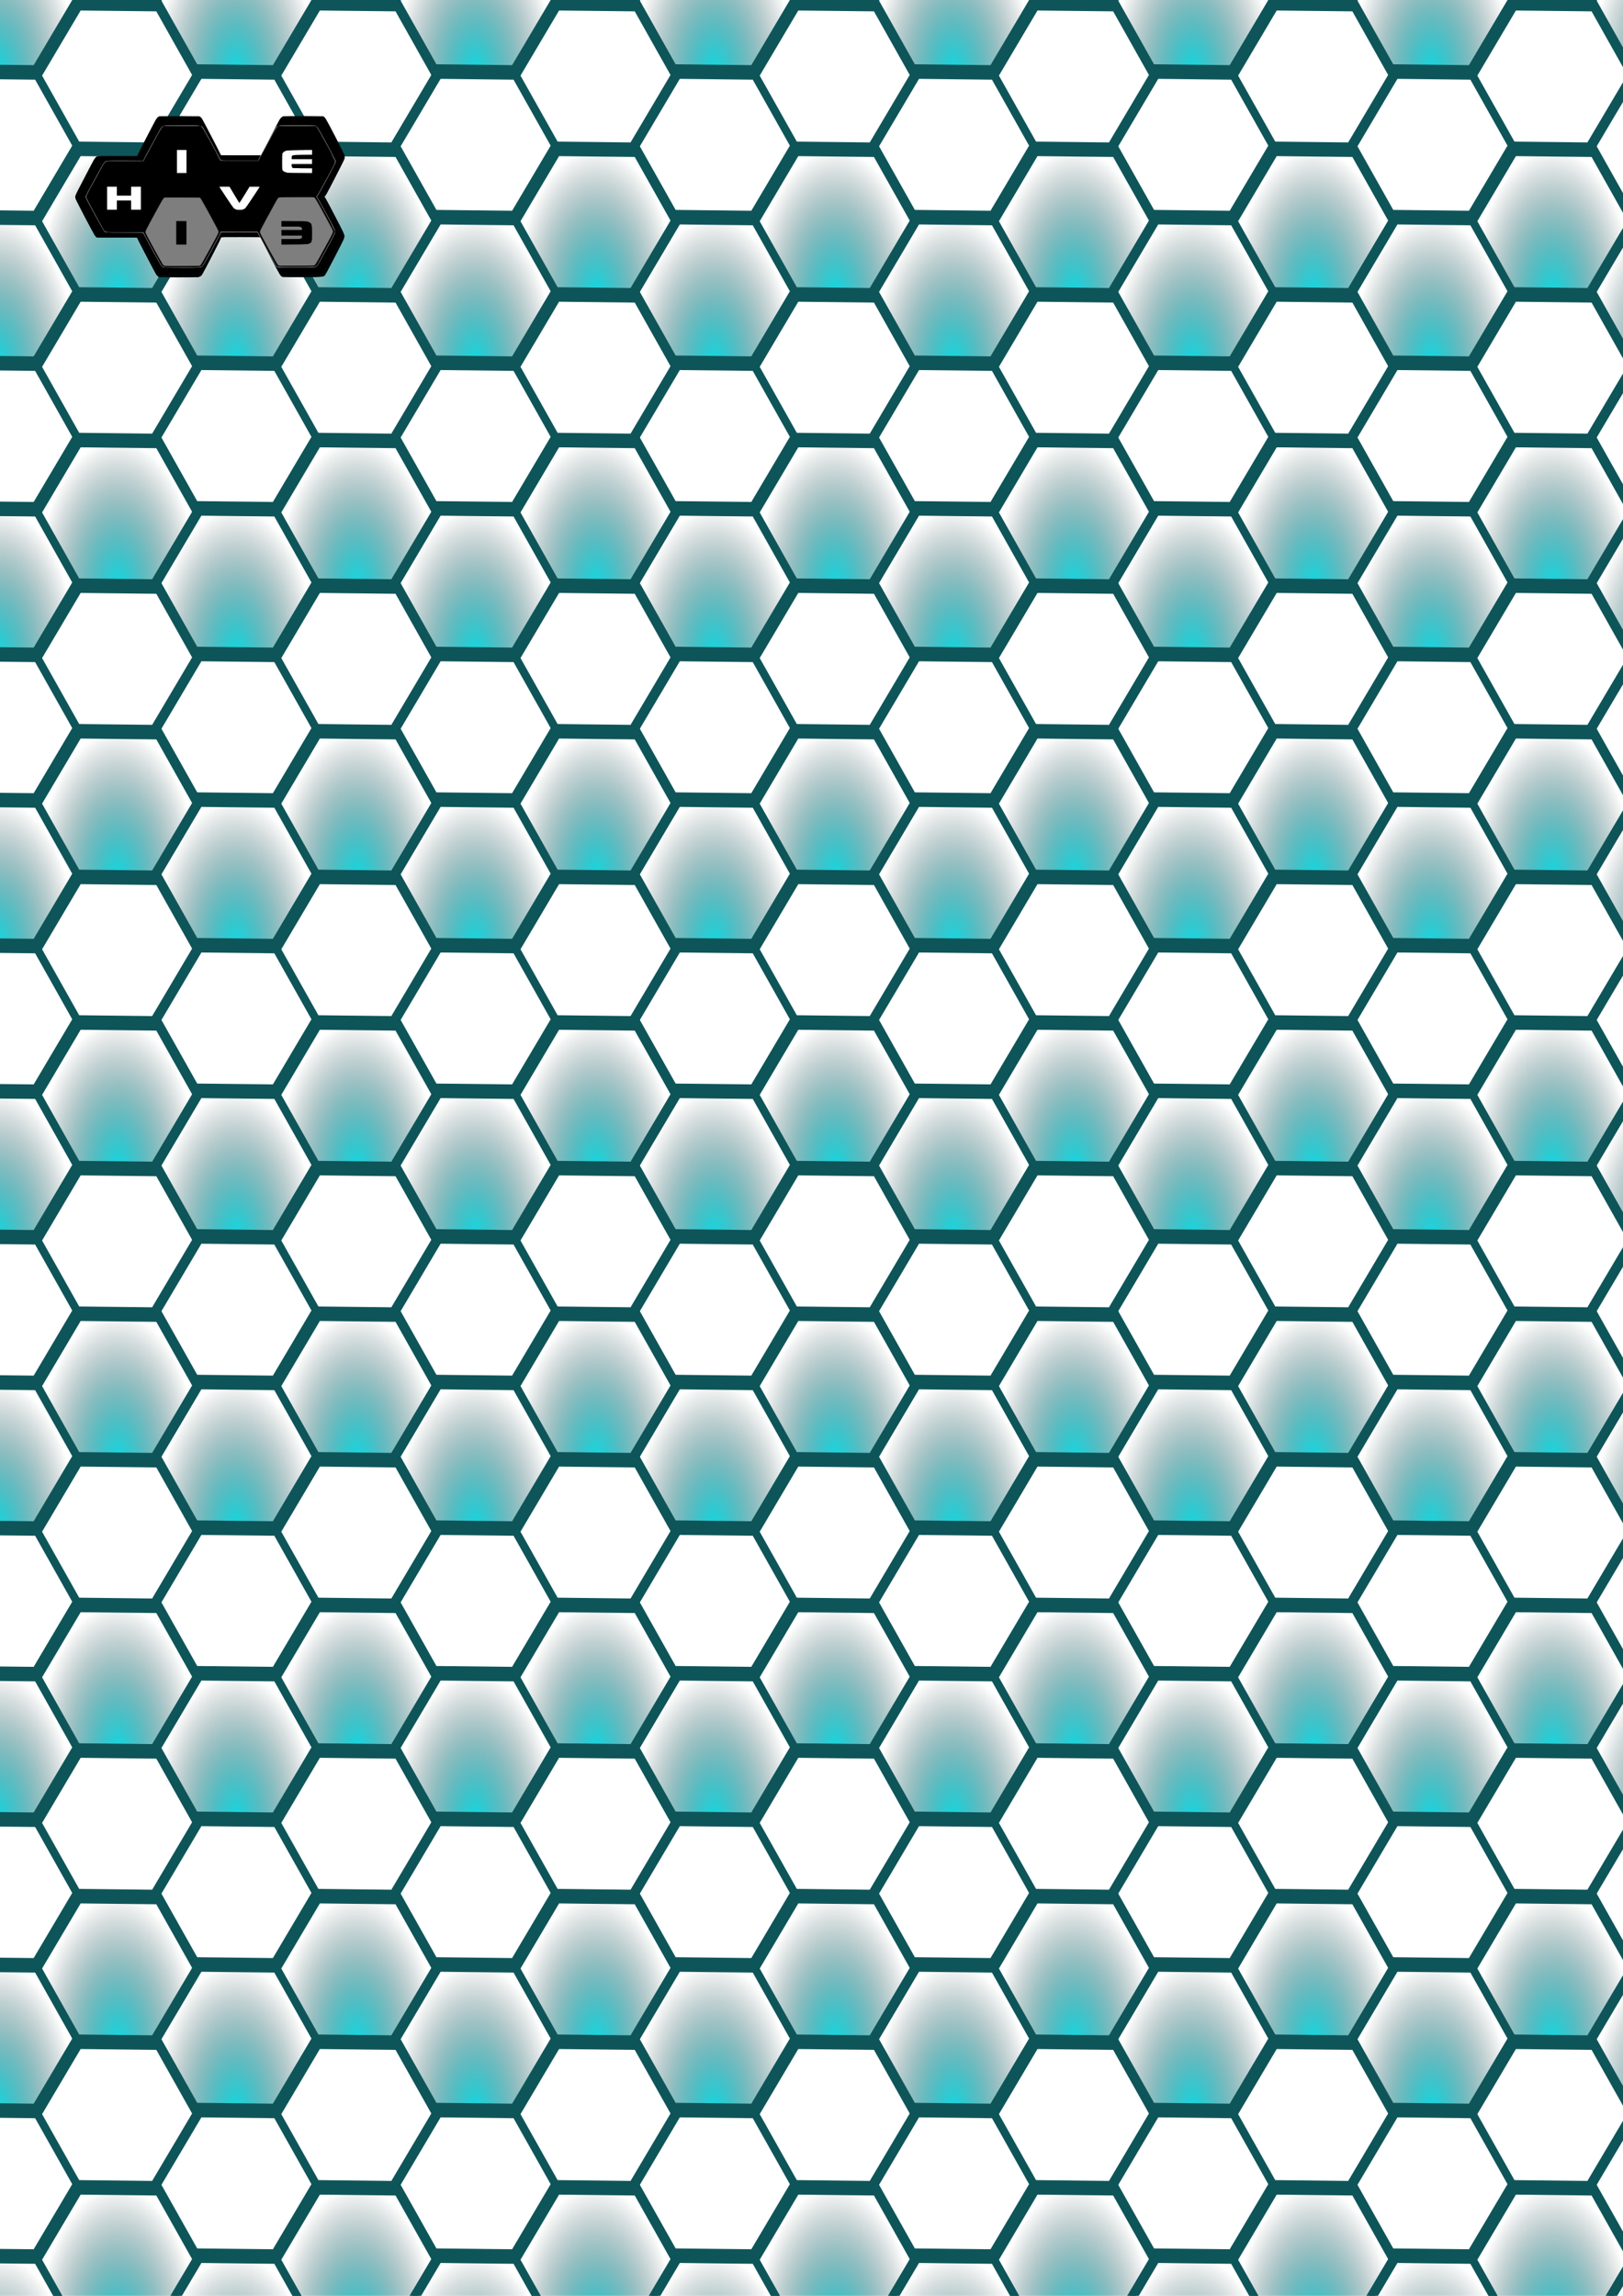 <?xml version="1.0" encoding="UTF-8" standalone="no"?>
<!-- Created with Inkscape (http://www.inkscape.org/) -->
<svg
   xmlns:dc="http://purl.org/dc/elements/1.1/"
   xmlns:cc="http://creativecommons.org/ns#"
   xmlns:rdf="http://www.w3.org/1999/02/22-rdf-syntax-ns#"
   xmlns:svg="http://www.w3.org/2000/svg"
   xmlns="http://www.w3.org/2000/svg"
   xmlns:xlink="http://www.w3.org/1999/xlink"
   xmlns:sodipodi="http://sodipodi.sourceforge.net/DTD/sodipodi-0.dtd"
   xmlns:inkscape="http://www.inkscape.org/namespaces/inkscape"
   width="744.094"
   height="1052.362"
   id="svg2"
   sodipodi:version="0.32"
   inkscape:version="0.46"
   sodipodi:docname="cp-hive4.svg"
   inkscape:output_extension="org.inkscape.output.svg.inkscape">
  <defs
     id="defs4">
    <linearGradient
       id="linearGradient3155">
      <stop
         style="stop-color:#10dbe5;stop-opacity:1;"
         offset="0"
         id="stop3157" />
      <stop
         style="stop-color:#07191c;stop-opacity:0;"
         offset="1"
         id="stop3159" />
    </linearGradient>
    <inkscape:perspective
       sodipodi:type="inkscape:persp3d"
       inkscape:vp_x="0 : 526.18109 : 1"
       inkscape:vp_y="0 : 1000 : 0"
       inkscape:vp_z="744.09448 : 526.18109 : 1"
       inkscape:persp3d-origin="372.04724 : 350.78739 : 1"
       id="perspective10" />
    <radialGradient
       inkscape:collect="always"
       xlink:href="#linearGradient3155"
       id="radialGradient3191"
       gradientUnits="userSpaceOnUse"
       gradientTransform="matrix(1,0,0,1.839,0,43.965)"
       cx="-80"
       cy="-60.894"
       fx="-80"
       fy="-60.894"
       r="52.447" />
    <radialGradient
       inkscape:collect="always"
       xlink:href="#linearGradient3155"
       id="radialGradient3193"
       gradientUnits="userSpaceOnUse"
       gradientTransform="matrix(1,0,0,1.839,0,43.965)"
       cx="-80"
       cy="-60.894"
       fx="-80"
       fy="-60.894"
       r="52.447" />
    <inkscape:perspective
       id="perspective2450"
       inkscape:persp3d-origin="372.04724 : 350.78739 : 1"
       inkscape:vp_z="744.09448 : 526.18109 : 1"
       inkscape:vp_y="0 : 1000 : 0"
       inkscape:vp_x="0 : 526.18109 : 1"
       sodipodi:type="inkscape:persp3d" />
    <filter
       id="filter26904"
       inkscape:label="filter1">
      <feGaussianBlur
         stdDeviation="6.676"
         id="feGaussianBlur26906" />
    </filter>
  </defs>
  <sodipodi:namedview
     id="base"
     pagecolor="#000000"
     bordercolor="#666666"
     borderopacity="1.0"
     gridtolerance="10000"
     guidetolerance="10"
     objecttolerance="10"
     inkscape:pageopacity="1"
     inkscape:pageshadow="2"
     inkscape:zoom="1.8852825"
     inkscape:cx="56.425607"
     inkscape:cy="935.96497"
     inkscape:document-units="px"
     inkscape:current-layer="layer2"
     showgrid="false"
     inkscape:window-width="1027"
     inkscape:window-height="706"
     inkscape:window-x="0"
     inkscape:window-y="0" />
  <g
     inkscape:label="Layer 1"
     inkscape:groupmode="layer"
     id="layer1"
     sodipodi:insensitive="true">
    <g
       id="g3199"
       inkscape:tile-cx="-83.493481"
       inkscape:tile-cy="-82.820364"
       inkscape:tile-w="129.02357"
       inkscape:tile-h="95.34921"
       inkscape:tile-x0="-148.00527"
       inkscape:tile-y0="-130.49497">
      <path
         transform="matrix(0.7,0,0,0.7,0.316,-17.087)"
         d="M -54.286,-70.495 L -106.733,-71.083 L -132.447,-116.797 L -105.714,-161.924 L -53.267,-161.336 L -27.553,-115.621 L -54.286,-70.495 z"
         inkscape:randomized="0"
         inkscape:rounded="0"
         inkscape:flatsided="true"
         sodipodi:arg2="1.5820056"
         sodipodi:arg1="1.0584069"
         sodipodi:r2="45.42318"
         sodipodi:r1="52.450172"
         sodipodi:cy="-116.20925"
         sodipodi:cx="-80"
         sodipodi:sides="6"
         id="path2383"
         style="fill:url(#radialGradient3191);fill-opacity:1;stroke:#0e5559;stroke-width:5;stroke-linecap:round;stroke-linejoin:round;stroke-miterlimit:4;stroke-dasharray:none;stroke-dashoffset:0;stroke-opacity:1"
         sodipodi:type="star" />
      <path
         sodipodi:type="star"
         style="fill:url(#radialGradient3193);fill-opacity:1;stroke:#0e5559;stroke-width:5;stroke-linecap:round;stroke-linejoin:round;stroke-miterlimit:4;stroke-dasharray:none;stroke-dashoffset:0;stroke-opacity:1"
         id="path3163"
         sodipodi:sides="6"
         sodipodi:cx="-80"
         sodipodi:cy="-116.20925"
         sodipodi:r1="52.450172"
         sodipodi:r2="45.42318"
         sodipodi:arg1="1.0584069"
         sodipodi:arg2="1.5820056"
         inkscape:flatsided="true"
         inkscape:rounded="0"
         inkscape:randomized="0"
         d="M -54.286,-70.495 L -106.733,-71.083 L -132.447,-116.797 L -105.714,-161.924 L -53.267,-161.336 L -27.553,-115.621 L -54.286,-70.495 z"
         transform="matrix(0.7,0,0,0.7,-55.243,14.227)" />
    </g>
    <use
       x="0"
       y="0"
       inkscape:tiled-clone-of="#g3199"
       xlink:href="#g3199"
       id="use26405"
       width="744.094"
       height="1052.362" />
    <use
       x="0"
       y="0"
       inkscape:tiled-clone-of="#g3199"
       xlink:href="#g3199"
       transform="translate(0,66.744)"
       id="use26407"
       width="744.094"
       height="1052.362" />
    <use
       x="0"
       y="0"
       inkscape:tiled-clone-of="#g3199"
       xlink:href="#g3199"
       transform="translate(0,133.489)"
       id="use26409"
       width="744.094"
       height="1052.362" />
    <use
       x="0"
       y="0"
       inkscape:tiled-clone-of="#g3199"
       xlink:href="#g3199"
       transform="translate(0,200.233)"
       id="use26411"
       width="744.094"
       height="1052.362" />
    <use
       x="0"
       y="0"
       inkscape:tiled-clone-of="#g3199"
       xlink:href="#g3199"
       transform="translate(0,266.978)"
       id="use26413"
       width="744.094"
       height="1052.362" />
    <use
       x="0"
       y="0"
       inkscape:tiled-clone-of="#g3199"
       xlink:href="#g3199"
       transform="translate(0,333.722)"
       id="use26415"
       width="744.094"
       height="1052.362" />
    <use
       x="0"
       y="0"
       inkscape:tiled-clone-of="#g3199"
       xlink:href="#g3199"
       transform="translate(0,400.467)"
       id="use26417"
       width="744.094"
       height="1052.362" />
    <use
       x="0"
       y="0"
       inkscape:tiled-clone-of="#g3199"
       xlink:href="#g3199"
       transform="translate(0,467.211)"
       id="use26419"
       width="744.094"
       height="1052.362" />
    <use
       x="0"
       y="0"
       inkscape:tiled-clone-of="#g3199"
       xlink:href="#g3199"
       transform="translate(0,533.956)"
       id="use26421"
       width="744.094"
       height="1052.362" />
    <use
       x="0"
       y="0"
       inkscape:tiled-clone-of="#g3199"
       xlink:href="#g3199"
       transform="translate(0,600.7)"
       id="use26423"
       width="744.094"
       height="1052.362" />
    <use
       x="0"
       y="0"
       inkscape:tiled-clone-of="#g3199"
       xlink:href="#g3199"
       transform="translate(0,667.444)"
       id="use26425"
       width="744.094"
       height="1052.362" />
    <use
       x="0"
       y="0"
       inkscape:tiled-clone-of="#g3199"
       xlink:href="#g3199"
       transform="translate(0,734.189)"
       id="use26427"
       width="744.094"
       height="1052.362" />
    <use
       x="0"
       y="0"
       inkscape:tiled-clone-of="#g3199"
       xlink:href="#g3199"
       transform="translate(0,800.933)"
       id="use26429"
       width="744.094"
       height="1052.362" />
    <use
       x="0"
       y="0"
       inkscape:tiled-clone-of="#g3199"
       xlink:href="#g3199"
       transform="translate(0,867.678)"
       id="use26431"
       width="744.094"
       height="1052.362" />
    <use
       x="0"
       y="0"
       inkscape:tiled-clone-of="#g3199"
       xlink:href="#g3199"
       transform="translate(0,934.422)"
       id="use26433"
       width="744.094"
       height="1052.362" />
    <use
       x="0"
       y="0"
       inkscape:tiled-clone-of="#g3199"
       xlink:href="#g3199"
       transform="translate(0,1001.167)"
       id="use26435"
       width="744.094"
       height="1052.362" />
    <use
       x="0"
       y="0"
       inkscape:tiled-clone-of="#g3199"
       xlink:href="#g3199"
       transform="translate(0,1067.911)"
       id="use26437"
       width="744.094"
       height="1052.362" />
    <use
       x="0"
       y="0"
       inkscape:tiled-clone-of="#g3199"
       xlink:href="#g3199"
       transform="translate(0,1134.656)"
       id="use26439"
       width="744.094"
       height="1052.362" />
    <use
       x="0"
       y="0"
       inkscape:tiled-clone-of="#g3199"
       xlink:href="#g3199"
       transform="translate(109.67,0)"
       id="use26441"
       width="744.094"
       height="1052.362" />
    <use
       x="0"
       y="0"
       inkscape:tiled-clone-of="#g3199"
       xlink:href="#g3199"
       transform="translate(109.67,66.744)"
       id="use26443"
       width="744.094"
       height="1052.362" />
    <use
       x="0"
       y="0"
       inkscape:tiled-clone-of="#g3199"
       xlink:href="#g3199"
       transform="translate(109.67,133.489)"
       id="use26445"
       width="744.094"
       height="1052.362" />
    <use
       x="0"
       y="0"
       inkscape:tiled-clone-of="#g3199"
       xlink:href="#g3199"
       transform="translate(109.67,200.233)"
       id="use26447"
       width="744.094"
       height="1052.362" />
    <use
       x="0"
       y="0"
       inkscape:tiled-clone-of="#g3199"
       xlink:href="#g3199"
       transform="translate(109.67,266.978)"
       id="use26449"
       width="744.094"
       height="1052.362" />
    <use
       x="0"
       y="0"
       inkscape:tiled-clone-of="#g3199"
       xlink:href="#g3199"
       transform="translate(109.67,333.722)"
       id="use26451"
       width="744.094"
       height="1052.362" />
    <use
       x="0"
       y="0"
       inkscape:tiled-clone-of="#g3199"
       xlink:href="#g3199"
       transform="translate(109.67,400.467)"
       id="use26453"
       width="744.094"
       height="1052.362" />
    <use
       x="0"
       y="0"
       inkscape:tiled-clone-of="#g3199"
       xlink:href="#g3199"
       transform="translate(109.67,467.211)"
       id="use26455"
       width="744.094"
       height="1052.362" />
    <use
       x="0"
       y="0"
       inkscape:tiled-clone-of="#g3199"
       xlink:href="#g3199"
       transform="translate(109.67,533.956)"
       id="use26457"
       width="744.094"
       height="1052.362" />
    <use
       x="0"
       y="0"
       inkscape:tiled-clone-of="#g3199"
       xlink:href="#g3199"
       transform="translate(109.67,600.7)"
       id="use26459"
       width="744.094"
       height="1052.362" />
    <use
       x="0"
       y="0"
       inkscape:tiled-clone-of="#g3199"
       xlink:href="#g3199"
       transform="translate(109.67,667.444)"
       id="use26461"
       width="744.094"
       height="1052.362" />
    <use
       x="0"
       y="0"
       inkscape:tiled-clone-of="#g3199"
       xlink:href="#g3199"
       transform="translate(109.67,734.189)"
       id="use26463"
       width="744.094"
       height="1052.362" />
    <use
       x="0"
       y="0"
       inkscape:tiled-clone-of="#g3199"
       xlink:href="#g3199"
       transform="translate(109.67,800.933)"
       id="use26465"
       width="744.094"
       height="1052.362" />
    <use
       x="0"
       y="0"
       inkscape:tiled-clone-of="#g3199"
       xlink:href="#g3199"
       transform="translate(109.67,867.678)"
       id="use26467"
       width="744.094"
       height="1052.362" />
    <use
       x="0"
       y="0"
       inkscape:tiled-clone-of="#g3199"
       xlink:href="#g3199"
       transform="translate(109.67,934.422)"
       id="use26469"
       width="744.094"
       height="1052.362" />
    <use
       x="0"
       y="0"
       inkscape:tiled-clone-of="#g3199"
       xlink:href="#g3199"
       transform="translate(109.67,1001.167)"
       id="use26471"
       width="744.094"
       height="1052.362" />
    <use
       x="0"
       y="0"
       inkscape:tiled-clone-of="#g3199"
       xlink:href="#g3199"
       transform="translate(109.67,1067.911)"
       id="use26473"
       width="744.094"
       height="1052.362" />
    <use
       x="0"
       y="0"
       inkscape:tiled-clone-of="#g3199"
       xlink:href="#g3199"
       transform="translate(109.67,1134.656)"
       id="use26475"
       width="744.094"
       height="1052.362" />
    <use
       x="0"
       y="0"
       inkscape:tiled-clone-of="#g3199"
       xlink:href="#g3199"
       transform="translate(219.34,0)"
       id="use26477"
       width="744.094"
       height="1052.362" />
    <use
       x="0"
       y="0"
       inkscape:tiled-clone-of="#g3199"
       xlink:href="#g3199"
       transform="translate(219.34,66.744)"
       id="use26479"
       width="744.094"
       height="1052.362" />
    <use
       x="0"
       y="0"
       inkscape:tiled-clone-of="#g3199"
       xlink:href="#g3199"
       transform="translate(219.34,133.489)"
       id="use26481"
       width="744.094"
       height="1052.362" />
    <use
       x="0"
       y="0"
       inkscape:tiled-clone-of="#g3199"
       xlink:href="#g3199"
       transform="translate(219.34,200.233)"
       id="use26483"
       width="744.094"
       height="1052.362" />
    <use
       x="0"
       y="0"
       inkscape:tiled-clone-of="#g3199"
       xlink:href="#g3199"
       transform="translate(219.34,266.978)"
       id="use26485"
       width="744.094"
       height="1052.362" />
    <use
       x="0"
       y="0"
       inkscape:tiled-clone-of="#g3199"
       xlink:href="#g3199"
       transform="translate(219.34,333.722)"
       id="use26487"
       width="744.094"
       height="1052.362" />
    <use
       x="0"
       y="0"
       inkscape:tiled-clone-of="#g3199"
       xlink:href="#g3199"
       transform="translate(219.34,400.467)"
       id="use26489"
       width="744.094"
       height="1052.362" />
    <use
       x="0"
       y="0"
       inkscape:tiled-clone-of="#g3199"
       xlink:href="#g3199"
       transform="translate(219.34,467.211)"
       id="use26491"
       width="744.094"
       height="1052.362" />
    <use
       x="0"
       y="0"
       inkscape:tiled-clone-of="#g3199"
       xlink:href="#g3199"
       transform="translate(219.34,533.956)"
       id="use26493"
       width="744.094"
       height="1052.362" />
    <use
       x="0"
       y="0"
       inkscape:tiled-clone-of="#g3199"
       xlink:href="#g3199"
       transform="translate(219.34,600.7)"
       id="use26495"
       width="744.094"
       height="1052.362" />
    <use
       x="0"
       y="0"
       inkscape:tiled-clone-of="#g3199"
       xlink:href="#g3199"
       transform="translate(219.34,667.444)"
       id="use26497"
       width="744.094"
       height="1052.362" />
    <use
       x="0"
       y="0"
       inkscape:tiled-clone-of="#g3199"
       xlink:href="#g3199"
       transform="translate(219.34,734.189)"
       id="use26499"
       width="744.094"
       height="1052.362" />
    <use
       x="0"
       y="0"
       inkscape:tiled-clone-of="#g3199"
       xlink:href="#g3199"
       transform="translate(219.34,800.933)"
       id="use26501"
       width="744.094"
       height="1052.362" />
    <use
       x="0"
       y="0"
       inkscape:tiled-clone-of="#g3199"
       xlink:href="#g3199"
       transform="translate(219.34,867.678)"
       id="use26503"
       width="744.094"
       height="1052.362" />
    <use
       x="0"
       y="0"
       inkscape:tiled-clone-of="#g3199"
       xlink:href="#g3199"
       transform="translate(219.34,934.422)"
       id="use26505"
       width="744.094"
       height="1052.362" />
    <use
       x="0"
       y="0"
       inkscape:tiled-clone-of="#g3199"
       xlink:href="#g3199"
       transform="translate(219.34,1001.167)"
       id="use26507"
       width="744.094"
       height="1052.362" />
    <use
       x="0"
       y="0"
       inkscape:tiled-clone-of="#g3199"
       xlink:href="#g3199"
       transform="translate(219.34,1067.911)"
       id="use26509"
       width="744.094"
       height="1052.362" />
    <use
       x="0"
       y="0"
       inkscape:tiled-clone-of="#g3199"
       xlink:href="#g3199"
       transform="translate(219.34,1134.656)"
       id="use26511"
       width="744.094"
       height="1052.362" />
    <use
       x="0"
       y="0"
       inkscape:tiled-clone-of="#g3199"
       xlink:href="#g3199"
       transform="translate(329.01,0)"
       id="use26513"
       width="744.094"
       height="1052.362" />
    <use
       x="0"
       y="0"
       inkscape:tiled-clone-of="#g3199"
       xlink:href="#g3199"
       transform="translate(329.01,66.744)"
       id="use26515"
       width="744.094"
       height="1052.362" />
    <use
       x="0"
       y="0"
       inkscape:tiled-clone-of="#g3199"
       xlink:href="#g3199"
       transform="translate(329.01,133.489)"
       id="use26517"
       width="744.094"
       height="1052.362" />
    <use
       x="0"
       y="0"
       inkscape:tiled-clone-of="#g3199"
       xlink:href="#g3199"
       transform="translate(329.01,200.233)"
       id="use26519"
       width="744.094"
       height="1052.362" />
    <use
       x="0"
       y="0"
       inkscape:tiled-clone-of="#g3199"
       xlink:href="#g3199"
       transform="translate(329.01,266.978)"
       id="use26521"
       width="744.094"
       height="1052.362" />
    <use
       x="0"
       y="0"
       inkscape:tiled-clone-of="#g3199"
       xlink:href="#g3199"
       transform="translate(329.01,333.722)"
       id="use26523"
       width="744.094"
       height="1052.362" />
    <use
       x="0"
       y="0"
       inkscape:tiled-clone-of="#g3199"
       xlink:href="#g3199"
       transform="translate(329.01,400.467)"
       id="use26525"
       width="744.094"
       height="1052.362" />
    <use
       x="0"
       y="0"
       inkscape:tiled-clone-of="#g3199"
       xlink:href="#g3199"
       transform="translate(329.01,467.211)"
       id="use26527"
       width="744.094"
       height="1052.362" />
    <use
       x="0"
       y="0"
       inkscape:tiled-clone-of="#g3199"
       xlink:href="#g3199"
       transform="translate(329.01,533.956)"
       id="use26529"
       width="744.094"
       height="1052.362" />
    <use
       x="0"
       y="0"
       inkscape:tiled-clone-of="#g3199"
       xlink:href="#g3199"
       transform="translate(329.01,600.7)"
       id="use26531"
       width="744.094"
       height="1052.362" />
    <use
       x="0"
       y="0"
       inkscape:tiled-clone-of="#g3199"
       xlink:href="#g3199"
       transform="translate(329.01,667.444)"
       id="use26533"
       width="744.094"
       height="1052.362" />
    <use
       x="0"
       y="0"
       inkscape:tiled-clone-of="#g3199"
       xlink:href="#g3199"
       transform="translate(329.01,734.189)"
       id="use26535"
       width="744.094"
       height="1052.362" />
    <use
       x="0"
       y="0"
       inkscape:tiled-clone-of="#g3199"
       xlink:href="#g3199"
       transform="translate(329.01,800.933)"
       id="use26537"
       width="744.094"
       height="1052.362" />
    <use
       x="0"
       y="0"
       inkscape:tiled-clone-of="#g3199"
       xlink:href="#g3199"
       transform="translate(329.01,867.678)"
       id="use26539"
       width="744.094"
       height="1052.362" />
    <use
       x="0"
       y="0"
       inkscape:tiled-clone-of="#g3199"
       xlink:href="#g3199"
       transform="translate(329.01,934.422)"
       id="use26541"
       width="744.094"
       height="1052.362" />
    <use
       x="0"
       y="0"
       inkscape:tiled-clone-of="#g3199"
       xlink:href="#g3199"
       transform="translate(329.01,1001.167)"
       id="use26543"
       width="744.094"
       height="1052.362" />
    <use
       x="0"
       y="0"
       inkscape:tiled-clone-of="#g3199"
       xlink:href="#g3199"
       transform="translate(329.01,1067.911)"
       id="use26545"
       width="744.094"
       height="1052.362" />
    <use
       x="0"
       y="0"
       inkscape:tiled-clone-of="#g3199"
       xlink:href="#g3199"
       transform="translate(329.01,1134.656)"
       id="use26547"
       width="744.094"
       height="1052.362" />
    <use
       x="0"
       y="0"
       inkscape:tiled-clone-of="#g3199"
       xlink:href="#g3199"
       transform="translate(438.68,0)"
       id="use26549"
       width="744.094"
       height="1052.362" />
    <use
       x="0"
       y="0"
       inkscape:tiled-clone-of="#g3199"
       xlink:href="#g3199"
       transform="translate(438.68,66.744)"
       id="use26551"
       width="744.094"
       height="1052.362" />
    <use
       x="0"
       y="0"
       inkscape:tiled-clone-of="#g3199"
       xlink:href="#g3199"
       transform="translate(438.68,133.489)"
       id="use26553"
       width="744.094"
       height="1052.362" />
    <use
       x="0"
       y="0"
       inkscape:tiled-clone-of="#g3199"
       xlink:href="#g3199"
       transform="translate(438.68,200.233)"
       id="use26555"
       width="744.094"
       height="1052.362" />
    <use
       x="0"
       y="0"
       inkscape:tiled-clone-of="#g3199"
       xlink:href="#g3199"
       transform="translate(438.68,266.978)"
       id="use26557"
       width="744.094"
       height="1052.362" />
    <use
       x="0"
       y="0"
       inkscape:tiled-clone-of="#g3199"
       xlink:href="#g3199"
       transform="translate(438.68,333.722)"
       id="use26559"
       width="744.094"
       height="1052.362" />
    <use
       x="0"
       y="0"
       inkscape:tiled-clone-of="#g3199"
       xlink:href="#g3199"
       transform="translate(438.68,400.467)"
       id="use26561"
       width="744.094"
       height="1052.362" />
    <use
       x="0"
       y="0"
       inkscape:tiled-clone-of="#g3199"
       xlink:href="#g3199"
       transform="translate(438.68,467.211)"
       id="use26563"
       width="744.094"
       height="1052.362" />
    <use
       x="0"
       y="0"
       inkscape:tiled-clone-of="#g3199"
       xlink:href="#g3199"
       transform="translate(438.68,533.956)"
       id="use26565"
       width="744.094"
       height="1052.362" />
    <use
       x="0"
       y="0"
       inkscape:tiled-clone-of="#g3199"
       xlink:href="#g3199"
       transform="translate(438.68,600.7)"
       id="use26567"
       width="744.094"
       height="1052.362" />
    <use
       x="0"
       y="0"
       inkscape:tiled-clone-of="#g3199"
       xlink:href="#g3199"
       transform="translate(438.68,667.444)"
       id="use26569"
       width="744.094"
       height="1052.362" />
    <use
       x="0"
       y="0"
       inkscape:tiled-clone-of="#g3199"
       xlink:href="#g3199"
       transform="translate(438.68,734.189)"
       id="use26571"
       width="744.094"
       height="1052.362" />
    <use
       x="0"
       y="0"
       inkscape:tiled-clone-of="#g3199"
       xlink:href="#g3199"
       transform="translate(438.68,800.933)"
       id="use26573"
       width="744.094"
       height="1052.362" />
    <use
       x="0"
       y="0"
       inkscape:tiled-clone-of="#g3199"
       xlink:href="#g3199"
       transform="translate(438.68,867.678)"
       id="use26575"
       width="744.094"
       height="1052.362" />
    <use
       x="0"
       y="0"
       inkscape:tiled-clone-of="#g3199"
       xlink:href="#g3199"
       transform="translate(438.68,934.422)"
       id="use26577"
       width="744.094"
       height="1052.362" />
    <use
       x="0"
       y="0"
       inkscape:tiled-clone-of="#g3199"
       xlink:href="#g3199"
       transform="translate(438.68,1001.167)"
       id="use26579"
       width="744.094"
       height="1052.362" />
    <use
       x="0"
       y="0"
       inkscape:tiled-clone-of="#g3199"
       xlink:href="#g3199"
       transform="translate(438.68,1067.911)"
       id="use26581"
       width="744.094"
       height="1052.362" />
    <use
       x="0"
       y="0"
       inkscape:tiled-clone-of="#g3199"
       xlink:href="#g3199"
       transform="translate(438.68,1134.656)"
       id="use26583"
       width="744.094"
       height="1052.362" />
    <use
       x="0"
       y="0"
       inkscape:tiled-clone-of="#g3199"
       xlink:href="#g3199"
       transform="translate(548.35,0)"
       id="use26585"
       width="744.094"
       height="1052.362" />
    <use
       x="0"
       y="0"
       inkscape:tiled-clone-of="#g3199"
       xlink:href="#g3199"
       transform="translate(548.35,66.744)"
       id="use26587"
       width="744.094"
       height="1052.362" />
    <use
       x="0"
       y="0"
       inkscape:tiled-clone-of="#g3199"
       xlink:href="#g3199"
       transform="translate(548.35,133.489)"
       id="use26589"
       width="744.094"
       height="1052.362" />
    <use
       x="0"
       y="0"
       inkscape:tiled-clone-of="#g3199"
       xlink:href="#g3199"
       transform="translate(548.35,200.233)"
       id="use26591"
       width="744.094"
       height="1052.362" />
    <use
       x="0"
       y="0"
       inkscape:tiled-clone-of="#g3199"
       xlink:href="#g3199"
       transform="translate(548.35,266.978)"
       id="use26593"
       width="744.094"
       height="1052.362" />
    <use
       x="0"
       y="0"
       inkscape:tiled-clone-of="#g3199"
       xlink:href="#g3199"
       transform="translate(548.35,333.722)"
       id="use26595"
       width="744.094"
       height="1052.362" />
    <use
       x="0"
       y="0"
       inkscape:tiled-clone-of="#g3199"
       xlink:href="#g3199"
       transform="translate(548.35,400.467)"
       id="use26597"
       width="744.094"
       height="1052.362" />
    <use
       x="0"
       y="0"
       inkscape:tiled-clone-of="#g3199"
       xlink:href="#g3199"
       transform="translate(548.35,467.211)"
       id="use26599"
       width="744.094"
       height="1052.362" />
    <use
       x="0"
       y="0"
       inkscape:tiled-clone-of="#g3199"
       xlink:href="#g3199"
       transform="translate(548.35,533.956)"
       id="use26601"
       width="744.094"
       height="1052.362" />
    <use
       x="0"
       y="0"
       inkscape:tiled-clone-of="#g3199"
       xlink:href="#g3199"
       transform="translate(548.35,600.7)"
       id="use26603"
       width="744.094"
       height="1052.362" />
    <use
       x="0"
       y="0"
       inkscape:tiled-clone-of="#g3199"
       xlink:href="#g3199"
       transform="translate(548.35,667.444)"
       id="use26605"
       width="744.094"
       height="1052.362" />
    <use
       x="0"
       y="0"
       inkscape:tiled-clone-of="#g3199"
       xlink:href="#g3199"
       transform="translate(548.35,734.189)"
       id="use26607"
       width="744.094"
       height="1052.362" />
    <use
       x="0"
       y="0"
       inkscape:tiled-clone-of="#g3199"
       xlink:href="#g3199"
       transform="translate(548.35,800.933)"
       id="use26609"
       width="744.094"
       height="1052.362" />
    <use
       x="0"
       y="0"
       inkscape:tiled-clone-of="#g3199"
       xlink:href="#g3199"
       transform="translate(548.35,867.678)"
       id="use26611"
       width="744.094"
       height="1052.362" />
    <use
       x="0"
       y="0"
       inkscape:tiled-clone-of="#g3199"
       xlink:href="#g3199"
       transform="translate(548.35,934.422)"
       id="use26613"
       width="744.094"
       height="1052.362" />
    <use
       x="0"
       y="0"
       inkscape:tiled-clone-of="#g3199"
       xlink:href="#g3199"
       transform="translate(548.35,1001.167)"
       id="use26615"
       width="744.094"
       height="1052.362" />
    <use
       x="0"
       y="0"
       inkscape:tiled-clone-of="#g3199"
       xlink:href="#g3199"
       transform="translate(548.35,1067.911)"
       id="use26617"
       width="744.094"
       height="1052.362" />
    <use
       x="0"
       y="0"
       inkscape:tiled-clone-of="#g3199"
       xlink:href="#g3199"
       transform="translate(548.35,1134.656)"
       id="use26619"
       width="744.094"
       height="1052.362" />
    <use
       x="0"
       y="0"
       inkscape:tiled-clone-of="#g3199"
       xlink:href="#g3199"
       transform="translate(658.02,0)"
       id="use26621"
       width="744.094"
       height="1052.362" />
    <use
       x="0"
       y="0"
       inkscape:tiled-clone-of="#g3199"
       xlink:href="#g3199"
       transform="translate(658.02,66.744)"
       id="use26623"
       width="744.094"
       height="1052.362" />
    <use
       x="0"
       y="0"
       inkscape:tiled-clone-of="#g3199"
       xlink:href="#g3199"
       transform="translate(658.02,133.489)"
       id="use26625"
       width="744.094"
       height="1052.362" />
    <use
       x="0"
       y="0"
       inkscape:tiled-clone-of="#g3199"
       xlink:href="#g3199"
       transform="translate(658.02,200.233)"
       id="use26627"
       width="744.094"
       height="1052.362" />
    <use
       x="0"
       y="0"
       inkscape:tiled-clone-of="#g3199"
       xlink:href="#g3199"
       transform="translate(658.02,266.978)"
       id="use26629"
       width="744.094"
       height="1052.362" />
    <use
       x="0"
       y="0"
       inkscape:tiled-clone-of="#g3199"
       xlink:href="#g3199"
       transform="translate(658.02,333.722)"
       id="use26631"
       width="744.094"
       height="1052.362" />
    <use
       x="0"
       y="0"
       inkscape:tiled-clone-of="#g3199"
       xlink:href="#g3199"
       transform="translate(658.02,400.467)"
       id="use26633"
       width="744.094"
       height="1052.362" />
    <use
       x="0"
       y="0"
       inkscape:tiled-clone-of="#g3199"
       xlink:href="#g3199"
       transform="translate(658.02,467.211)"
       id="use26635"
       width="744.094"
       height="1052.362" />
    <use
       x="0"
       y="0"
       inkscape:tiled-clone-of="#g3199"
       xlink:href="#g3199"
       transform="translate(658.02,533.956)"
       id="use26637"
       width="744.094"
       height="1052.362" />
    <use
       x="0"
       y="0"
       inkscape:tiled-clone-of="#g3199"
       xlink:href="#g3199"
       transform="translate(658.02,600.7)"
       id="use26639"
       width="744.094"
       height="1052.362" />
    <use
       x="0"
       y="0"
       inkscape:tiled-clone-of="#g3199"
       xlink:href="#g3199"
       transform="translate(658.02,667.444)"
       id="use26641"
       width="744.094"
       height="1052.362" />
    <use
       x="0"
       y="0"
       inkscape:tiled-clone-of="#g3199"
       xlink:href="#g3199"
       transform="translate(658.02,734.189)"
       id="use26643"
       width="744.094"
       height="1052.362" />
    <use
       x="0"
       y="0"
       inkscape:tiled-clone-of="#g3199"
       xlink:href="#g3199"
       transform="translate(658.02,800.933)"
       id="use26645"
       width="744.094"
       height="1052.362" />
    <use
       x="0"
       y="0"
       inkscape:tiled-clone-of="#g3199"
       xlink:href="#g3199"
       transform="translate(658.02,867.678)"
       id="use26647"
       width="744.094"
       height="1052.362" />
    <use
       x="0"
       y="0"
       inkscape:tiled-clone-of="#g3199"
       xlink:href="#g3199"
       transform="translate(658.02,934.422)"
       id="use26649"
       width="744.094"
       height="1052.362" />
    <use
       x="0"
       y="0"
       inkscape:tiled-clone-of="#g3199"
       xlink:href="#g3199"
       transform="translate(658.02,1001.167)"
       id="use26651"
       width="744.094"
       height="1052.362" />
    <use
       x="0"
       y="0"
       inkscape:tiled-clone-of="#g3199"
       xlink:href="#g3199"
       transform="translate(658.02,1067.911)"
       id="use26653"
       width="744.094"
       height="1052.362" />
    <use
       x="0"
       y="0"
       inkscape:tiled-clone-of="#g3199"
       xlink:href="#g3199"
       transform="translate(658.02,1134.656)"
       id="use26655"
       width="744.094"
       height="1052.362" />
    <use
       x="0"
       y="0"
       inkscape:tiled-clone-of="#g3199"
       xlink:href="#g3199"
       transform="translate(767.69,0)"
       id="use26657"
       width="744.094"
       height="1052.362" />
    <use
       x="0"
       y="0"
       inkscape:tiled-clone-of="#g3199"
       xlink:href="#g3199"
       transform="translate(767.69,66.744)"
       id="use26659"
       width="744.094"
       height="1052.362" />
    <use
       x="0"
       y="0"
       inkscape:tiled-clone-of="#g3199"
       xlink:href="#g3199"
       transform="translate(767.69,133.489)"
       id="use26661"
       width="744.094"
       height="1052.362" />
    <use
       x="0"
       y="0"
       inkscape:tiled-clone-of="#g3199"
       xlink:href="#g3199"
       transform="translate(767.69,200.233)"
       id="use26663"
       width="744.094"
       height="1052.362" />
    <use
       x="0"
       y="0"
       inkscape:tiled-clone-of="#g3199"
       xlink:href="#g3199"
       transform="translate(767.69,266.978)"
       id="use26665"
       width="744.094"
       height="1052.362" />
    <use
       x="0"
       y="0"
       inkscape:tiled-clone-of="#g3199"
       xlink:href="#g3199"
       transform="translate(767.69,333.722)"
       id="use26667"
       width="744.094"
       height="1052.362" />
    <use
       x="0"
       y="0"
       inkscape:tiled-clone-of="#g3199"
       xlink:href="#g3199"
       transform="translate(767.69,400.467)"
       id="use26669"
       width="744.094"
       height="1052.362" />
    <use
       x="0"
       y="0"
       inkscape:tiled-clone-of="#g3199"
       xlink:href="#g3199"
       transform="translate(767.69,467.211)"
       id="use26671"
       width="744.094"
       height="1052.362" />
    <use
       x="0"
       y="0"
       inkscape:tiled-clone-of="#g3199"
       xlink:href="#g3199"
       transform="translate(767.69,533.956)"
       id="use26673"
       width="744.094"
       height="1052.362" />
    <use
       x="0"
       y="0"
       inkscape:tiled-clone-of="#g3199"
       xlink:href="#g3199"
       transform="translate(767.69,600.7)"
       id="use26675"
       width="744.094"
       height="1052.362" />
    <use
       x="0"
       y="0"
       inkscape:tiled-clone-of="#g3199"
       xlink:href="#g3199"
       transform="translate(767.69,667.444)"
       id="use26677"
       width="744.094"
       height="1052.362" />
    <use
       x="0"
       y="0"
       inkscape:tiled-clone-of="#g3199"
       xlink:href="#g3199"
       transform="translate(767.69,734.189)"
       id="use26679"
       width="744.094"
       height="1052.362" />
    <use
       x="0"
       y="0"
       inkscape:tiled-clone-of="#g3199"
       xlink:href="#g3199"
       transform="translate(767.69,800.933)"
       id="use26681"
       width="744.094"
       height="1052.362" />
    <use
       x="0"
       y="0"
       inkscape:tiled-clone-of="#g3199"
       xlink:href="#g3199"
       transform="translate(767.69,867.678)"
       id="use26683"
       width="744.094"
       height="1052.362" />
    <use
       x="0"
       y="0"
       inkscape:tiled-clone-of="#g3199"
       xlink:href="#g3199"
       transform="translate(767.69,934.422)"
       id="use26685"
       width="744.094"
       height="1052.362" />
    <use
       x="0"
       y="0"
       inkscape:tiled-clone-of="#g3199"
       xlink:href="#g3199"
       transform="translate(767.69,1001.167)"
       id="use26687"
       width="744.094"
       height="1052.362" />
    <use
       x="0"
       y="0"
       inkscape:tiled-clone-of="#g3199"
       xlink:href="#g3199"
       transform="translate(767.69,1067.911)"
       id="use26689"
       width="744.094"
       height="1052.362" />
    <use
       x="0"
       y="0"
       inkscape:tiled-clone-of="#g3199"
       xlink:href="#g3199"
       transform="translate(767.69,1134.656)"
       id="use26691"
       width="744.094"
       height="1052.362" />
    <use
       x="0"
       y="0"
       inkscape:tiled-clone-of="#g3199"
       xlink:href="#g3199"
       transform="translate(877.36,0)"
       id="use26693"
       width="744.094"
       height="1052.362" />
    <use
       x="0"
       y="0"
       inkscape:tiled-clone-of="#g3199"
       xlink:href="#g3199"
       transform="translate(877.36,66.744)"
       id="use26695"
       width="744.094"
       height="1052.362" />
    <use
       x="0"
       y="0"
       inkscape:tiled-clone-of="#g3199"
       xlink:href="#g3199"
       transform="translate(877.36,133.489)"
       id="use26697"
       width="744.094"
       height="1052.362" />
    <use
       x="0"
       y="0"
       inkscape:tiled-clone-of="#g3199"
       xlink:href="#g3199"
       transform="translate(877.36,200.233)"
       id="use26699"
       width="744.094"
       height="1052.362" />
    <use
       x="0"
       y="0"
       inkscape:tiled-clone-of="#g3199"
       xlink:href="#g3199"
       transform="translate(877.36,266.978)"
       id="use26701"
       width="744.094"
       height="1052.362" />
    <use
       x="0"
       y="0"
       inkscape:tiled-clone-of="#g3199"
       xlink:href="#g3199"
       transform="translate(877.36,333.722)"
       id="use26703"
       width="744.094"
       height="1052.362" />
    <use
       x="0"
       y="0"
       inkscape:tiled-clone-of="#g3199"
       xlink:href="#g3199"
       transform="translate(877.36,400.467)"
       id="use26705"
       width="744.094"
       height="1052.362" />
    <use
       x="0"
       y="0"
       inkscape:tiled-clone-of="#g3199"
       xlink:href="#g3199"
       transform="translate(877.36,467.211)"
       id="use26707"
       width="744.094"
       height="1052.362" />
    <use
       x="0"
       y="0"
       inkscape:tiled-clone-of="#g3199"
       xlink:href="#g3199"
       transform="translate(877.36,533.956)"
       id="use26709"
       width="744.094"
       height="1052.362" />
    <use
       x="0"
       y="0"
       inkscape:tiled-clone-of="#g3199"
       xlink:href="#g3199"
       transform="translate(877.36,600.7)"
       id="use26711"
       width="744.094"
       height="1052.362" />
    <use
       x="0"
       y="0"
       inkscape:tiled-clone-of="#g3199"
       xlink:href="#g3199"
       transform="translate(877.36,667.444)"
       id="use26713"
       width="744.094"
       height="1052.362" />
    <use
       x="0"
       y="0"
       inkscape:tiled-clone-of="#g3199"
       xlink:href="#g3199"
       transform="translate(877.36,734.189)"
       id="use26715"
       width="744.094"
       height="1052.362" />
    <use
       x="0"
       y="0"
       inkscape:tiled-clone-of="#g3199"
       xlink:href="#g3199"
       transform="translate(877.36,800.933)"
       id="use26717"
       width="744.094"
       height="1052.362" />
    <use
       x="0"
       y="0"
       inkscape:tiled-clone-of="#g3199"
       xlink:href="#g3199"
       transform="translate(877.36,867.678)"
       id="use26719"
       width="744.094"
       height="1052.362" />
    <use
       x="0"
       y="0"
       inkscape:tiled-clone-of="#g3199"
       xlink:href="#g3199"
       transform="translate(877.36,934.422)"
       id="use26721"
       width="744.094"
       height="1052.362" />
    <use
       x="0"
       y="0"
       inkscape:tiled-clone-of="#g3199"
       xlink:href="#g3199"
       transform="translate(877.36,1001.167)"
       id="use26723"
       width="744.094"
       height="1052.362" />
    <use
       x="0"
       y="0"
       inkscape:tiled-clone-of="#g3199"
       xlink:href="#g3199"
       transform="translate(877.36,1067.911)"
       id="use26725"
       width="744.094"
       height="1052.362" />
    <use
       x="0"
       y="0"
       inkscape:tiled-clone-of="#g3199"
       xlink:href="#g3199"
       transform="translate(877.36,1134.656)"
       id="use26727"
       width="744.094"
       height="1052.362" />
  </g>
  <g
     inkscape:groupmode="layer"
     id="layer2"
     inkscape:label="Hive13">
    <g
       transform="matrix(1.078,0,0,1.132,-10.127,12.16)"
       id="g26883"
       style="fill:#000000;fill-opacity:1;stroke:#010d0e;stroke-opacity:1;filter:url(#filter26904)">
      <path
         style="fill:#000000;fill-opacity:1;fill-rule:evenodd;stroke:#010d0e;stroke-width:1px;stroke-linecap:butt;stroke-linejoin:miter;stroke-opacity:1"
         d="M 50.39,78.768 L 142.684,78.768 L 150.241,50.567 L 144.12,44.446 L 129.954,44.446 L 123.178,56.182 L 96.537,56.182 L 89.236,43.535 L 77.177,43.535 L 68.889,57.89 L 51.186,57.89 L 45.329,68.035 L 50.39,78.768 z"
         id="path26885" />
      <g
         transform="matrix(0.164,0,0,0.164,34.93,18.833)"
         id="g26887"
         style="fill:#000000;fill-opacity:1;stroke:#010d0e;stroke-opacity:1">
        <path
           id="path26889"
           d="M 255.285,502.369 C 253.517,501.497 250.76,498.695 249.159,496.142 C 245.226,489.871 205.295,416.835 202.494,410.79 L 200.266,405.98 L 147.652,405.74 L 95.038,405.5 L 92.068,402.5 C 87.978,398.369 40.951,312.437 40.296,307.897 C 39.641,303.356 40.943,300.4 53.69,277.5 C 59.201,267.6 69.262,249.15 76.049,236.5 C 83.148,223.269 89.912,211.951 91.974,209.853 C 95.132,206.64 96.328,206.127 102.029,205.535 C 105.588,205.165 129.292,205.006 154.705,205.181 L 200.91,205.5 L 201.535,203.007 C 201.879,201.636 208.129,189.711 215.425,176.507 C 228.536,152.78 238.18,135.109 245.446,121.5 C 249.644,113.637 253.304,109.29 257,107.773 C 260.436,106.363 359.341,106.743 362.491,108.178 C 363.756,108.754 365.724,110.489 366.866,112.032 C 369.926,116.171 415.263,199.065 416.345,202.5 C 416.965,204.466 417.852,204.5 469.238,204.5 L 521.5,204.5 L 525.034,197.5 C 526.978,193.65 536.242,176.55 545.621,159.5 C 555.001,142.45 564.342,125.307 566.38,121.405 C 571.733,111.154 575.373,107.965 582.648,107.153 C 585.866,106.794 609.6,106.654 635.389,106.843 L 682.278,107.187 L 686.092,110.843 C 688.782,113.423 696.674,126.953 712.885,156.779 C 725.524,180.033 736.396,200.669 737.045,202.638 C 737.695,204.606 737.969,207.806 737.653,209.748 C 737.035,213.562 692.59,296.207 688.027,302.029 L 685.261,305.558 L 687.97,309.529 C 689.461,311.713 700.989,332.4 713.59,355.5 C 735.623,395.893 736.5,397.711 736.5,403.015 C 736.5,408.298 735.622,410.146 715.596,447.015 C 687.816,498.16 687.229,499.136 683,501.248 C 679.805,502.845 675.046,502.997 628.398,502.998 L 577.296,503 L 573.966,500.75 C 571.369,498.995 567.137,492.116 554.74,469.5 C 545.997,453.55 535.119,433.75 530.568,425.5 C 526.016,417.25 521.882,409.242 521.381,407.704 L 520.47,404.909 L 468.735,404.704 C 427.366,404.541 417,404.755 417,405.775 C 417,407.637 411.907,417.484 391.279,455.5 C 366.958,500.321 367.382,499.637 362.462,502.019 C 358.547,503.914 356.195,503.999 308.434,503.977 C 264.905,503.957 258.088,503.751 255.285,502.369 z M 482.5,339.64 C 485.89,337.826 489.497,333.005 506.167,308 C 516.983,291.775 525.871,278.163 525.917,277.75 C 525.962,277.337 519.737,277 512.082,277 L 498.164,277 L 484.225,299.703 C 476.558,312.189 469.883,322.524 469.392,322.669 C 468.902,322.814 462.404,312.711 454.953,300.216 L 441.407,277.5 L 427.203,277.223 C 419.392,277.07 413.037,277.295 413.083,277.723 C 413.129,278.15 422.016,291.764 432.833,307.976 C 453.639,339.16 454.998,340.674 463.451,342.104 C 469.549,343.135 478.014,342.04 482.5,339.64 z M 126.22,329.25 L 126.5,316.5 L 146.5,316.5 L 166.5,316.5 L 166.78,329.25 L 167.06,342 L 180.53,342 L 194,342 L 194,309.5 L 194,277 L 180.53,277 L 167.06,277 L 166.78,289.75 L 166.5,302.5 L 146.5,302.5 L 126.5,302.5 L 126.22,289.75 L 125.94,277 L 112.47,277 L 99,277 L 99,309.5 L 99,342 L 112.47,342 L 125.94,342 L 126.22,329.25 z M 321,207.5 L 321,175 L 307.5,175 L 294,175 L 294,207.5 L 294,240 L 307.5,240 L 321,240 L 321,207.5 z M 672,233 L 672,226 L 645.023,226 L 618.046,226 L 616.454,223.571 C 615.562,222.209 615.003,219.683 615.181,217.821 L 615.5,214.5 L 643.75,214.234 L 672,213.969 L 672,207.5 L 672,201.031 L 643.75,200.766 L 615.5,200.5 L 615.193,196.807 C 614.97,194.127 615.45,192.55 616.943,191.057 C 618.915,189.085 620.089,189 645.5,189 L 672,189 L 672,182 L 672,175 L 642.75,175.02 C 603.836,175.046 595.829,176.331 590.557,183.392 C 588.628,185.975 588.5,187.505 588.5,208.008 L 588.5,229.869 L 591.3,232.791 C 596.896,238.632 604.586,239.679 643.25,239.863 L 672,240 L 672,233 z"
           style="fill:#000000;fill-opacity:1;stroke:#010d0e;stroke-opacity:1" />
        <path
           id="path26891"
           d="M 258.123,502.998 C 256.266,502.559 253.697,501.143 252.414,499.85 C 251.131,498.558 240.321,479.725 228.39,458 C 201.842,409.658 201,408.078 201,406.648 C 201.001,405.795 188.096,405.58 150.75,405.813 C 117.12,406.023 99.297,405.773 96.864,405.057 C 94.755,404.437 92.205,402.626 90.792,400.744 C 88.63,397.865 49.855,327.917 42.767,314.109 C 41.245,311.144 40,307.671 40,306.391 C 40,303.765 44.657,294.552 60.795,265.25 C 66.929,254.112 75.614,238.137 80.095,229.75 C 90.159,210.913 92.765,207.474 97.745,206.459 C 99.81,206.037 123.775,205.78 151,205.887 L 200.5,206.081 L 204.005,198.791 C 209.16,188.065 245.669,121.41 249.899,115 C 252.487,111.079 254.529,109.157 257.014,108.306 C 259.521,107.448 274.35,107.097 309.8,107.056 C 365.025,106.993 362.665,106.7 367.789,114.251 C 370.92,118.866 414.545,198.595 415.81,202.015 C 416.581,204.1 416.726,204.105 469.33,204.082 L 522.076,204.059 L 525.817,196.779 C 527.874,192.776 536.114,177.575 544.128,163 C 552.142,148.425 561.07,132 563.968,126.5 C 570.826,113.485 574.169,109.325 578.81,108.036 C 581.094,107.402 600.897,107.009 630.782,107.006 C 686.056,106.999 683.836,106.689 689.322,115.173 C 696.437,126.176 736.849,201.68 737.511,205.206 C 738.044,208.046 737.623,210.145 735.66,214.431 C 733.617,218.894 712.845,257.405 692.406,294.625 C 690.556,297.993 687.957,301.794 686.631,303.07 L 684.22,305.391 L 687.037,308.945 C 688.586,310.9 695.344,322.625 702.053,335 C 708.762,347.375 719.165,366.559 725.169,377.631 C 731.174,388.703 736.347,399.364 736.665,401.323 C 737.414,405.94 736.169,408.543 711.698,453.5 C 689.311,494.63 687.541,497.593 683.677,500.428 C 680.906,502.462 679.882,502.5 628.444,502.5 L 576.034,502.5 L 572.623,499 C 568.984,495.265 521,408.5 521,405.653 C 521,404.137 516.705,404 469.1,404 L 417.201,404 L 415.493,408.75 C 412.443,417.231 367.638,498.181 364.836,500.273 C 363.395,501.349 360.255,502.608 357.858,503.071 C 352.345,504.136 262.666,504.07 258.123,502.998 z M 477.116,341.882 C 480.865,341.078 483.368,339.742 486.02,337.132 C 489.249,333.953 526,279.199 526,277.568 C 526,277.225 519.627,277.07 511.838,277.223 L 497.676,277.5 L 483.707,300.228 C 476.024,312.729 469.414,322.756 469.018,322.511 C 468.621,322.266 462.267,311.938 454.898,299.56 L 441.5,277.055 L 427.25,277.027 C 419.413,277.012 413,277.26 413,277.579 C 413,278.822 451.796,336.612 453.833,338.404 C 456.248,340.528 463.804,342.829 468.701,342.933 C 470.461,342.97 474.248,342.497 477.116,341.882 z M 127,329 L 127,316 L 146.5,316 L 166,316 L 166,329 L 166,342 L 180,342 L 194,342 L 194,309.5 L 194,277 L 180,277 L 166,277 L 166,290 L 166,303 L 146.5,303 L 127,303 L 127,290 L 127,277 L 113,277 L 99,277 L 99,309.5 L 99,342 L 113,342 L 127,342 L 127,329 z M 322,207.5 L 322,175 L 308,175 L 294,175 L 294,207.5 L 294,240 L 308,240 L 322,240 L 322,207.5 z M 672,233 L 672,226 L 645.934,226 C 629.879,226 619.126,225.602 617.934,224.965 C 616.421,224.155 616,222.85 616,218.965 L 616,214 L 644,214 L 672,214 L 672,207.5 L 672,201 L 644,201 L 616,201 L 616,196.035 C 616,192.15 616.421,190.845 617.934,190.035 C 619.126,189.398 629.879,189 645.934,189 L 672,189 L 672,182 L 672,175 L 641.75,175.008 C 601.816,175.018 595.54,176.108 590.253,183.952 C 588.098,187.15 588,188.187 588,207.698 C 588,231.338 588.435,232.978 595.537,236.119 C 602.458,239.181 609.426,239.748 641.75,239.878 L 672,240 L 672,233 z"
           style="fill:#000000;fill-opacity:1;stroke:#010d0e;stroke-opacity:1" />
        <path
           id="path26893"
           d="M 252.618,499.654 C 249.886,496.722 213.491,431.479 204,412.5 L 200.5,405.5 L 151.355,405.817 C 119.148,406.025 100.865,405.772 98.308,405.083 C 96.161,404.505 93.215,402.787 91.762,401.266 C 89.274,398.662 47.554,323.595 42.287,312.245 C 39.111,305.401 39.327,304.751 52.99,280 C 66.735,255.101 80.681,229.46 85.352,220.5 C 89.91,211.758 94.061,207.259 98.26,206.507 C 100.042,206.188 123.724,206.056 150.888,206.213 L 200.275,206.5 L 205.95,195.5 C 209.071,189.45 216.829,175.05 223.191,163.5 C 229.553,151.95 237.948,136.526 241.847,129.225 C 251.14,111.824 252.974,109.496 258.478,108.11 C 264.319,106.639 354.959,106.583 360.231,108.047 C 362.472,108.67 364.929,110.364 366.383,112.292 C 369.361,116.238 414.882,199.683 415.585,202.484 C 416.085,204.477 416.697,204.498 469.222,204.289 L 522.354,204.079 L 525.51,197.789 C 527.246,194.33 533.163,183.4 538.659,173.5 C 544.155,163.6 552.841,147.625 557.961,138 C 568.51,118.168 573.373,110.442 576.404,108.703 C 579.211,107.092 675.112,106.414 680.867,107.964 C 683.319,108.624 685.694,110.225 687.241,112.258 C 690.547,116.604 735.01,198.35 736.637,203.073 C 738.198,207.604 737.578,210.071 732.219,220.645 C 722.334,240.15 688.682,300.742 686.53,302.908 L 684.139,305.316 L 686.518,308.434 C 688.695,311.289 698.617,329.153 725.712,379 C 731.243,389.175 736.073,398.927 736.446,400.671 C 736.928,402.925 736.468,405.381 734.854,409.171 C 731.458,417.145 688.186,496.165 685.854,498.652 C 682.107,502.647 677.366,503 627.525,503 C 577.195,503 575.821,502.884 571.752,498.311 C 569.409,495.679 521,406.996 521,405.338 C 521,404.288 510.903,403.983 468.956,403.768 L 416.912,403.5 L 416.313,406 C 415.436,409.661 412.795,414.766 391.232,454.5 C 368.085,497.15 366.582,499.648 362.918,501.542 C 360.555,502.765 351.673,503 307.918,503 L 255.736,503 L 252.618,499.654 z M 482.723,340.011 C 487.286,337.418 485.537,339.796 508.314,305.223 L 526.944,276.947 L 512.246,277.223 L 497.547,277.5 L 483.579,300.189 C 475.896,312.667 469.315,322.695 468.954,322.471 C 468.592,322.248 462.267,311.938 454.898,299.56 L 441.5,277.055 L 426.791,277.027 L 412.082,277 L 430.683,305.25 C 440.913,320.788 450.674,334.979 452.374,336.788 C 454.074,338.596 457.498,340.731 459.983,341.533 C 466.329,343.581 477.793,342.814 482.723,340.011 z M 127,329 L 127,316 L 146.5,316 L 166,316 L 166,329 L 166,342 L 180,342 L 194,342 L 194,309.5 L 194,277 L 180,277 L 166,277 L 166,290 L 166,303 L 146.5,303 L 127,303 L 127,290 L 127,277 L 113,277 L 99,277 L 99,309.5 L 99,342 L 113,342 L 127,342 L 127,329 z M 322,207.5 L 322,175 L 308,175 L 294,175 L 294,207.5 L 294,240 L 308,240 L 322,240 L 322,207.5 z M 672,233 L 672,226 L 645.934,226 C 629.879,226 619.126,225.602 617.934,224.965 C 616.421,224.155 616,222.85 616,218.965 L 616,214 L 644,214 L 672,214 L 672,207.5 L 672,201 L 644,201 L 616,201 L 616,195.975 C 616,191.502 616.281,190.844 618.565,189.975 C 619.988,189.434 632.459,189 646.565,189 L 672,189 L 672,181.931 L 672,174.861 L 637.25,175.181 C 604.323,175.483 602.264,175.611 598,177.614 C 595.525,178.777 592.375,180.95 591,182.442 C 588.519,185.136 588.498,185.317 588.195,206.522 C 587.839,231.479 588.195,232.871 595.766,236.221 C 602.788,239.327 607.929,239.74 641.25,239.875 L 672,240 L 672,233 z"
           style="fill:#000000;fill-opacity:1;stroke:#010d0e;stroke-opacity:1" />
        <path
           id="path26895"
           d="M 254.893,501.503 C 253.46,500.724 251.617,499.054 250.798,497.793 C 247.671,492.976 202.212,409.389 201.556,407.25 L 200.865,405 L 148.418,405 L 95.971,405 L 92.568,401.75 C 90.455,399.732 82.333,385.948 71.137,365.379 C 61.221,347.162 50.387,327.362 47.061,321.379 C 38.086,305.232 37.209,308.963 59.485,268.5 C 66.753,255.3 76.232,237.818 80.55,229.652 C 84.869,221.486 90.06,212.936 92.086,210.652 L 95.771,206.5 L 148.142,206.5 L 200.513,206.5 L 205.029,197.5 C 207.512,192.55 216.448,175.9 224.885,160.5 C 233.323,145.1 242.513,128.307 245.308,123.183 C 251.648,111.557 255.074,108.378 262.195,107.513 C 265.113,107.159 288.425,107.011 314,107.184 C 365.438,107.534 362.742,107.182 367.445,114.163 C 370.357,118.486 412.767,196.224 415.144,201.595 C 416.955,205.686 416.96,205.689 421.358,205.022 C 423.779,204.654 447.526,204.519 474.13,204.72 L 522.5,205.087 L 526.519,196.794 C 529.992,189.626 555.198,142.944 567.288,121.286 C 572.197,112.493 575.573,109.119 580.638,107.944 C 586.298,106.63 675.589,106.758 680.373,108.086 C 682.503,108.678 685.227,110.221 686.427,111.516 C 687.628,112.811 699.497,133.839 712.805,158.244 C 733.555,196.301 737,203.219 737,206.834 C 737,211.887 735.666,214.623 713.075,255.918 C 703.873,272.738 694.663,289.711 692.608,293.636 C 690.554,297.56 687.798,301.781 686.484,303.015 L 684.096,305.259 L 686.45,308.379 C 687.745,310.096 699.256,330.625 712.029,354 C 738.414,402.283 738.41,402.271 733.49,412.069 C 729.106,420.798 690.923,491.14 688.352,495.222 C 683.613,502.749 685.663,502.5 628.456,502.5 C 570.78,502.5 574.73,503.046 569.303,494.328 C 563.656,485.259 521.665,407.699 521.263,405.597 L 520.863,403.5 L 468.721,403.74 L 416.579,403.98 L 415.43,407.872 C 414.447,411.201 381.29,473.237 369.866,493.121 C 363.842,503.606 367.592,503.007 308.349,502.96 C 266.426,502.927 257.042,502.671 254.893,501.503 z M 482.57,340.237 C 484.866,339.056 487.89,336.26 489.509,333.822 C 491.088,331.445 500.157,317.688 509.664,303.25 L 526.948,277 L 512.224,277.036 L 497.5,277.071 L 486.721,294.786 C 480.792,304.529 474.438,314.92 472.6,317.878 L 469.258,323.256 L 455.382,300.128 L 441.507,277 L 426.782,277 L 412.058,277 L 431.83,307.017 C 442.705,323.526 452.669,337.78 453.973,338.693 C 460.881,343.532 474.715,344.279 482.57,340.237 z M 127,329 L 127,316 L 146.5,316 L 166,316 L 166,329 L 166,342 L 180,342 L 194,342 L 194,309.5 L 194,277 L 180,277 L 166,277 L 166,289.5 L 166,302 L 146.5,302 L 127,302 L 127,289.5 L 127,277 L 113,277 L 99,277 L 99,309.5 L 99,342 L 113,342 L 127,342 L 127,329 z M 322,207.5 L 322,175 L 308,175 L 294,175 L 294,207.5 L 294,240 L 308,240 L 322,240 L 322,207.5 z M 673,233 L 673,226 L 647.065,226 C 632.634,226 619.992,225.567 618.565,225.025 C 616.281,224.156 616,223.498 616,219.025 L 616,214 L 644.546,214 L 673.091,214 L 672.796,207.25 L 672.5,200.5 L 644.25,200.234 L 616,199.969 L 616,195.645 C 616,189.168 616.787,189 647.047,189 L 673,189 L 673,181.931 L 673,174.863 L 637.75,175.181 L 602.5,175.5 L 596.929,178.113 C 588.386,182.119 588,183.442 588,208.679 C 588,232.053 588.111,232.486 595.033,236.017 C 601.321,239.225 607.714,239.76 641.25,239.883 L 673,240 L 673,233 z"
           style="fill:#000000;fill-opacity:1;stroke:#010d0e;stroke-opacity:1" />
        <path
           id="path26897"
           d="M 256.5,502.046 C 255.4,501.591 253.497,500.138 252.27,498.817 C 249.871,496.231 201,407.349 201,405.57 C 201,404.823 184.983,404.5 148.023,404.5 L 95.045,404.5 L 92.562,402 C 91.195,400.625 79.035,379.277 65.539,354.56 C 47.657,321.811 41,308.733 41,306.351 C 41,304.428 42.794,299.667 45.356,294.791 C 57.97,270.78 88.263,215.942 90.931,212.288 C 93.155,209.242 95.11,207.778 97.993,207.002 C 100.651,206.286 118.477,206.024 151.473,206.214 L 200.965,206.5 L 202.14,203.5 C 202.786,201.85 206.808,194.2 211.077,186.5 C 215.347,178.8 224.896,161.25 232.297,147.5 C 248.416,117.555 252.57,110.941 256.404,109.122 C 259.785,107.517 265.37,107.399 321.265,107.75 L 361.029,108 L 364.474,111.25 C 367.948,114.527 414.2,197.963 415.571,203.425 C 416.149,205.731 416.607,205.98 419.364,205.485 C 424.076,204.638 432.521,204.545 479.256,204.826 L 522.013,205.083 L 525.822,197.792 C 527.917,193.781 535.73,179.47 543.184,165.988 C 550.637,152.506 559.993,135.332 563.975,127.822 C 572.51,111.724 575.066,108.89 581.825,108.023 C 584.488,107.681 608.23,107.589 634.584,107.819 L 682.5,108.238 L 686,111.958 C 687.937,114.017 699.976,134.838 712.961,158.589 C 735.413,199.654 736.424,201.737 736.461,207 C 736.499,212.317 735.704,213.962 712.524,256.5 C 699.337,280.7 687.52,301.537 686.264,302.805 L 683.98,305.111 L 686.823,309.305 C 688.387,311.612 700.147,332.754 712.957,356.287 C 735.823,398.295 736.239,399.164 735.779,403.953 C 735.391,407.988 731.092,416.559 710.905,453.55 C 689.35,493.048 686.093,498.488 683.016,500.135 C 679.747,501.885 676.396,502 628.813,502 C 592.873,502 577.362,501.667 575.583,500.856 C 574.202,500.227 571.985,498.089 570.656,496.106 C 566.724,490.238 522.116,408.312 521.487,405.802 L 520.909,403.5 L 468.454,403.5 C 418.914,403.5 416,403.598 416,405.272 C 416,406.247 414.25,410.522 412.111,414.772 C 405.045,428.814 367.879,496.463 366.173,498.388 C 362.175,502.899 360.845,503.004 308.282,502.937 C 280.902,502.902 257.6,502.501 256.5,502.046 z M 358.447,498.02 C 361.528,496.849 361.759,496.467 382.098,459 C 390.905,442.775 400.29,425.675 402.954,421 C 405.617,416.325 408.53,410.311 409.426,407.635 L 411.054,402.77 L 404.423,390.135 C 388.842,360.449 362.415,312.66 360.343,310.425 L 358.096,308 L 310.113,308 C 283.722,308 261.069,308.403 259.773,308.896 C 256.46,310.156 254.706,313.051 232.76,353.5 C 206.779,401.387 206.674,401.602 207.348,405.755 C 208.006,409.811 252.24,491.029 256.354,495.736 L 259.207,499 L 307.538,499 C 336.682,499 356.893,498.611 358.447,498.02 z M 293,406.5 L 293,374 L 307,374 L 321,374 L 321,406.5 L 321,439 L 307,439 L 293,439 L 293,406.5 z M 679.926,496.172 C 681.261,495.194 688.597,482.948 696.236,468.947 C 703.872,454.951 714.202,436.135 719.193,427.134 C 724.183,418.132 728.88,408.728 729.63,406.235 L 730.994,401.704 L 724.327,389.102 C 705.689,353.868 682.553,312.213 680.393,310 L 677.953,307.5 L 628.999,307.5 L 580.044,307.5 L 577.611,310 C 576.272,311.375 569.791,322.4 563.208,334.5 C 556.625,346.6 545.785,366.527 539.119,378.781 C 532.454,391.036 527,402.188 527,403.565 C 527,404.941 528.077,408.189 529.394,410.783 C 535.331,422.484 575.233,494.643 576.435,495.854 C 577.174,496.598 579.196,497.498 580.927,497.854 C 582.659,498.209 605.096,498.376 630.788,498.225 C 673.712,497.971 677.697,497.805 679.926,496.172 z M 587,431.557 L 587,424 L 613.929,424 C 643.877,424 644,423.973 644,417.429 L 644,414 L 615.5,414 L 587,414 L 587,406.5 L 587,399 L 615.5,399 L 644,399 L 644,395.571 C 644,389.027 643.877,389 613.929,389 L 587,389 L 587,381.453 L 587,373.907 L 623.25,374.203 C 658.996,374.496 659.566,374.533 664.277,376.852 C 671.764,380.539 672,381.47 672,407.315 C 672,432.763 671.912,433.077 663.769,436.63 C 659.913,438.313 655.996,438.523 623.25,438.803 L 587,439.114 L 587,431.557 z M 482.604,340.342 C 485.847,338.673 489.06,334.494 501.77,315.419 C 510.169,302.813 519.272,289.012 521.999,284.75 L 526.958,277 L 512.229,277.003 L 497.5,277.006 L 491.267,287.253 C 487.84,292.889 481.466,303.287 477.104,310.36 L 469.173,323.221 L 455.415,300.11 L 441.657,277 L 426.851,277 L 412.045,277 L 417.684,285.75 C 420.786,290.562 429.942,304.418 438.032,316.54 C 453.246,339.336 453.07,339.147 462,342.413 C 465.421,343.664 478.752,342.325 482.604,340.342 z M 127,329.5 L 127,317 L 146.5,317 L 166,317 L 166,329.5 L 166,342 L 180,342 L 194,342 L 194,309.5 L 194,277 L 180,277 L 166,277 L 166,289.5 L 166,302 L 146.5,302 L 127,302 L 127,289.5 L 127,277 L 113,277 L 99,277 L 99,309.5 L 99,342 L 113,342 L 127,342 L 127,329.5 z M 322,207.5 L 322,175 L 308,175 L 294,175 L 294,207.5 L 294,240 L 308,240 L 322,240 L 322,207.5 z M 673,233 L 673,226 L 646.723,226 C 616.66,226 616,225.849 616,218.959 L 616,215.031 L 644.25,214.766 L 672.5,214.5 L 672.5,207.5 L 672.5,200.5 L 644.193,200.234 L 615.887,199.969 L 616.193,195.758 C 616.67,189.209 617.488,189.032 647.25,189.015 L 673,189 L 673,182 L 673,175 L 640.549,175 C 606.834,175 600.156,175.606 594.226,179.206 C 588.387,182.75 588,184.564 588,208.374 L 588,229.847 L 590.53,232.853 C 592.879,235.645 598.744,238.262 605,239.309 C 606.375,239.539 622.237,239.789 640.25,239.864 L 673,240 L 673,233 z"
           style="fill:#000000;fill-opacity:1;stroke:#010d0e;stroke-opacity:1" />
        <path
           style="fill:#000000;fill-opacity:1;stroke:#010d0e;stroke-width:0.181;stroke-opacity:1;filter:url(#filter26904)"
           d="M 72.844,53.656 L 72.344,54.281 C 72.074,54.621 71.456,55.655 70.969,56.594 C 70.482,57.533 68.867,60.667 67.375,63.531 C 63.441,71.083 63.318,71.288 63.312,71.594 C 63.308,71.839 62.272,71.893 54.719,71.844 C 48.906,71.806 45.795,71.83 45.156,71.969 C 43.988,72.223 43.754,72.522 41.969,76.031 C 41.249,77.446 39.783,80.316 38.688,82.406 C 35.25,88.963 34.771,90.013 34.875,90.688 C 34.957,91.218 41.839,104.704 43.344,107.281 C 43.727,107.938 44.117,108.392 44.5,108.562 C 44.976,108.774 46.767,108.797 54.156,108.781 L 63.219,108.781 L 63.344,109.219 C 63.466,109.698 71.466,125.126 72.031,125.969 C 72.227,126.261 72.635,126.612 72.938,126.75 C 73.633,127.068 90.277,127.155 91.344,126.844 C 91.743,126.727 92.181,126.392 92.438,126.031 C 93.138,125.048 101.011,109.697 101.125,109.094 L 101.25,108.531 L 110.562,108.562 L 119.875,108.594 L 120.062,109.219 C 120.526,110.606 128.541,125.666 129.125,126.25 L 129.719,126.844 L 138.812,126.844 C 147.514,126.843 147.924,126.818 148.469,126.469 C 149.204,125.998 149.233,125.915 153.438,117.781 C 157.755,109.43 157.964,108.992 157.844,108.094 C 157.746,107.362 149.901,92.091 149.031,90.938 L 148.531,90.25 L 149.031,89.75 C 149.31,89.47 149.809,88.722 150.125,88.094 C 150.441,87.466 152.122,84.185 153.875,80.812 C 157.852,73.161 158.13,72.528 158,71.688 C 157.886,70.948 149.822,55.236 149.062,54.281 L 148.531,53.656 L 139.125,53.656 L 129.688,53.656 L 129.156,54.312 C 128.869,54.67 128.291,55.662 127.844,56.531 C 127.397,57.401 125.809,60.437 124.344,63.25 C 122.878,66.063 121.324,69.073 120.875,69.969 L 120.062,71.625 L 110.656,71.656 L 101.219,71.688 L 101.062,71.188 C 100.745,70.231 92.635,54.781 92.156,54.219 L 91.688,53.656 L 82.25,53.656 L 72.844,53.656 z M 146.75,66 L 146.75,67.312 L 146.75,68.625 L 141.969,68.656 C 136.649,68.721 136.625,68.749 136.625,69.969 L 136.625,70.688 L 141.688,70.688 L 146.75,70.688 L 146.75,72.062 L 146.75,73.469 L 141.688,73.469 L 136.625,73.469 L 136.688,74.25 C 136.772,75.471 136.914,75.497 142.188,75.5 L 146.75,75.5 L 146.75,76.812 L 146.75,78.125 L 140.844,78.094 C 133.876,78.075 132.992,77.928 132.062,76.688 C 131.716,76.225 131.687,75.976 131.688,72.188 C 131.688,67.52 131.773,67.248 133.25,66.531 C 134.053,66.142 134.331,66.116 140.406,66.062 L 146.75,66 z M 79.625,66.031 L 82.094,66.031 L 84.562,66.031 L 84.562,72.062 L 84.562,78.125 L 82.094,78.125 L 79.625,78.125 L 79.625,72.062 L 79.625,66.031 z M 100.219,70.312 C 100.234,70.297 100.256,70.346 100.344,70.438 C 100.465,70.564 100.523,70.724 100.469,70.781 C 100.414,70.839 100.317,70.746 100.25,70.562 C 100.202,70.43 100.204,70.328 100.219,70.312 z M 157.062,70.312 C 157.077,70.297 157.131,70.346 157.219,70.438 C 157.34,70.564 157.367,70.724 157.312,70.781 C 157.258,70.839 157.16,70.746 157.094,70.562 C 157.046,70.43 157.048,70.328 157.062,70.312 z M 45.062,85 L 47.562,85 L 50.031,85 L 50.031,87.312 L 50.031,89.656 L 53.5,89.656 L 56.938,89.656 L 56.938,87.312 L 56.938,85 L 59.406,85 L 61.906,85 L 61.906,91.031 L 61.906,97.094 L 59.406,97.094 L 56.938,97.094 L 56.938,94.75 L 56.938,92.438 L 53.5,92.438 L 50.031,92.438 L 50.031,94.75 L 50.031,97.094 L 47.562,97.094 L 45.062,97.094 L 45.062,91.031 L 45.062,85 z M 103.125,85 L 105.781,85 L 108.156,89.188 C 109.459,91.486 110.562,93.372 110.625,93.375 C 110.688,93.378 111.841,91.489 113.188,89.188 L 115.656,85 L 118.281,85 C 120.729,85 120.883,85.009 120.719,85.312 C 120.622,85.491 119.004,88.065 117.125,91.031 C 114.541,95.11 113.554,96.538 113.094,96.812 C 112.423,97.213 109.841,97.381 109,97.094 C 107.939,96.732 107.43,96.063 104.156,90.844 C 102.295,87.876 100.7,85.347 100.625,85.219 C 100.519,85.037 101.055,85 103.125,85 z M 138.969,90.562 L 147.594,90.562 L 148.062,91 C 148.309,91.23 149.87,94.04 151.531,97.25 C 156.102,106.084 157,107.975 157,108.469 C 157,109.078 156.399,110.313 152.094,118.562 C 148.829,124.817 148.324,125.681 147.781,125.969 C 147.223,126.265 146.436,126.281 138.75,126.281 L 130.281,126.281 L 129.75,125.812 C 129.428,125.528 128.111,123.201 126.344,119.812 C 124.757,116.769 122.97,113.375 122.375,112.25 C 121.035,109.718 120.659,108.706 120.812,108.188 C 120.911,107.853 127.802,94.375 129.125,91.938 C 129.905,90.5 129.326,90.562 138.969,90.562 z M 73.594,90.656 L 82.312,90.719 L 91.031,90.781 L 91.5,91.281 C 91.748,91.562 93.543,94.907 95.5,98.688 C 99.734,106.865 100.344,108.084 100.344,108.656 C 100.344,109.182 99.801,110.311 95.25,119.031 C 93.186,122.987 91.52,125.927 91.281,126.094 C 90.929,126.339 89.712,126.379 82.469,126.406 C 77.836,126.424 73.828,126.384 73.594,126.312 C 73.359,126.241 72.953,125.887 72.688,125.531 C 72.422,125.176 70.382,121.381 68.156,117.094 C 64.896,110.813 64.112,109.165 64.125,108.625 C 64.136,108.171 64.565,107.165 65.406,105.531 C 70.366,95.899 72.605,91.701 73.062,91.219 L 73.594,90.656 z M 79.438,103.031 L 79.438,109.094 L 79.438,115.125 L 81.906,115.125 L 84.406,115.125 L 84.406,109.094 L 84.406,103.031 L 81.906,103.031 L 79.438,103.031 z M 131.5,103.031 L 131.5,104.438 L 131.5,105.812 L 136.281,105.812 C 141.586,105.812 141.594,105.845 141.594,107.062 L 141.594,107.688 L 136.562,107.688 L 131.5,107.688 L 131.5,109.094 L 131.5,110.469 L 136.562,110.469 L 141.594,110.469 L 141.594,111.125 C 141.594,112.342 141.586,112.344 136.281,112.344 L 131.5,112.344 L 131.5,113.75 L 131.5,115.156 L 137.938,115.094 C 143.737,115.042 144.411,115 145.094,114.688 C 146.536,114.027 146.562,113.951 146.562,109.219 C 146.562,104.412 146.513,104.248 145.188,103.562 C 144.353,103.131 144.269,103.117 137.938,103.062 L 131.5,103.031 z M 156.844,106.594 C 156.861,106.552 156.927,106.624 157.031,106.812 C 157.135,106.999 157.171,107.202 157.125,107.25 C 157.079,107.298 156.998,107.197 156.938,107.031 C 156.852,106.797 156.826,106.635 156.844,106.594 z"
           transform="matrix(5.646,0,0,5.377,-155.496,-180.055)"
           id="path26899" />
      </g>
    </g>
    <g
       id="g26872"
       transform="translate(-2.122,21.217)">
      <path
         id="path26870"
         d="M 50.39,78.768 L 142.684,78.768 L 150.241,50.567 L 144.12,44.446 L 129.954,44.446 L 123.178,56.182 L 96.537,56.182 L 89.236,43.535 L 77.177,43.535 L 68.889,57.89 L 51.186,57.89 L 45.329,68.035 L 50.39,78.768 z"
         style="fill:#ffffff;fill-opacity:1;fill-rule:evenodd;stroke:none;stroke-width:1px;stroke-linecap:butt;stroke-linejoin:miter;stroke-opacity:1" />
      <g
         id="g2472"
         transform="matrix(0.164,0,0,0.164,34.93,18.833)">
        <path
           style="fill:#d3d3d3"
           d="M 255.285,502.369 C 253.517,501.497 250.76,498.695 249.159,496.142 C 245.226,489.871 205.295,416.835 202.494,410.79 L 200.266,405.98 L 147.652,405.74 L 95.038,405.5 L 92.068,402.5 C 87.978,398.369 40.951,312.437 40.296,307.897 C 39.641,303.356 40.943,300.4 53.69,277.5 C 59.201,267.6 69.262,249.15 76.049,236.5 C 83.148,223.269 89.912,211.951 91.974,209.853 C 95.132,206.64 96.328,206.127 102.029,205.535 C 105.588,205.165 129.292,205.006 154.705,205.181 L 200.91,205.5 L 201.535,203.007 C 201.879,201.636 208.129,189.711 215.425,176.507 C 228.536,152.78 238.18,135.109 245.446,121.5 C 249.644,113.637 253.304,109.29 257,107.773 C 260.436,106.363 359.341,106.743 362.491,108.178 C 363.756,108.754 365.724,110.489 366.866,112.032 C 369.926,116.171 415.263,199.065 416.345,202.5 C 416.965,204.466 417.852,204.5 469.238,204.5 L 521.5,204.5 L 525.034,197.5 C 526.978,193.65 536.242,176.55 545.621,159.5 C 555.001,142.45 564.342,125.307 566.38,121.405 C 571.733,111.154 575.373,107.965 582.648,107.153 C 585.866,106.794 609.6,106.654 635.389,106.843 L 682.278,107.187 L 686.092,110.843 C 688.782,113.423 696.674,126.953 712.885,156.779 C 725.524,180.033 736.396,200.669 737.045,202.638 C 737.695,204.606 737.969,207.806 737.653,209.748 C 737.035,213.562 692.59,296.207 688.027,302.029 L 685.261,305.558 L 687.97,309.529 C 689.461,311.713 700.989,332.4 713.59,355.5 C 735.623,395.893 736.5,397.711 736.5,403.015 C 736.5,408.298 735.622,410.146 715.596,447.015 C 687.816,498.16 687.229,499.136 683,501.248 C 679.805,502.845 675.046,502.997 628.398,502.998 L 577.296,503 L 573.966,500.75 C 571.369,498.995 567.137,492.116 554.74,469.5 C 545.997,453.55 535.119,433.75 530.568,425.5 C 526.016,417.25 521.882,409.242 521.381,407.704 L 520.47,404.909 L 468.735,404.704 C 427.366,404.541 417,404.755 417,405.775 C 417,407.637 411.907,417.484 391.279,455.5 C 366.958,500.321 367.382,499.637 362.462,502.019 C 358.547,503.914 356.195,503.999 308.434,503.977 C 264.905,503.957 258.088,503.751 255.285,502.369 z M 482.5,339.64 C 485.89,337.826 489.497,333.005 506.167,308 C 516.983,291.775 525.871,278.163 525.917,277.75 C 525.962,277.337 519.737,277 512.082,277 L 498.164,277 L 484.225,299.703 C 476.558,312.189 469.883,322.524 469.392,322.669 C 468.902,322.814 462.404,312.711 454.953,300.216 L 441.407,277.5 L 427.203,277.223 C 419.392,277.07 413.037,277.295 413.083,277.723 C 413.129,278.15 422.016,291.764 432.833,307.976 C 453.639,339.16 454.998,340.674 463.451,342.104 C 469.549,343.135 478.014,342.04 482.5,339.64 z M 126.22,329.25 L 126.5,316.5 L 146.5,316.5 L 166.5,316.5 L 166.78,329.25 L 167.06,342 L 180.53,342 L 194,342 L 194,309.5 L 194,277 L 180.53,277 L 167.06,277 L 166.78,289.75 L 166.5,302.5 L 146.5,302.5 L 126.5,302.5 L 126.22,289.75 L 125.94,277 L 112.47,277 L 99,277 L 99,309.5 L 99,342 L 112.47,342 L 125.94,342 L 126.22,329.25 z M 321,207.5 L 321,175 L 307.5,175 L 294,175 L 294,207.5 L 294,240 L 307.5,240 L 321,240 L 321,207.5 z M 672,233 L 672,226 L 645.023,226 L 618.046,226 L 616.454,223.571 C 615.562,222.209 615.003,219.683 615.181,217.821 L 615.5,214.5 L 643.75,214.234 L 672,213.969 L 672,207.5 L 672,201.031 L 643.75,200.766 L 615.5,200.5 L 615.193,196.807 C 614.97,194.127 615.45,192.55 616.943,191.057 C 618.915,189.085 620.089,189 645.5,189 L 672,189 L 672,182 L 672,175 L 642.75,175.02 C 603.836,175.046 595.829,176.331 590.557,183.392 C 588.628,185.975 588.5,187.505 588.5,208.008 L 588.5,229.869 L 591.3,232.791 C 596.896,238.632 604.586,239.679 643.25,239.863 L 672,240 L 672,233 z"
           id="path2486" />
        <path
           style="fill:#b0b0b0"
           d="M 258.123,502.998 C 256.266,502.559 253.697,501.143 252.414,499.85 C 251.131,498.558 240.321,479.725 228.39,458 C 201.842,409.658 201,408.078 201,406.648 C 201.001,405.795 188.096,405.58 150.75,405.813 C 117.12,406.023 99.297,405.773 96.864,405.057 C 94.755,404.437 92.205,402.626 90.792,400.744 C 88.63,397.865 49.855,327.917 42.767,314.109 C 41.245,311.144 40,307.671 40,306.391 C 40,303.765 44.657,294.552 60.795,265.25 C 66.929,254.112 75.614,238.137 80.095,229.75 C 90.159,210.913 92.765,207.474 97.745,206.459 C 99.81,206.037 123.775,205.78 151,205.887 L 200.5,206.081 L 204.005,198.791 C 209.16,188.065 245.669,121.41 249.899,115 C 252.487,111.079 254.529,109.157 257.014,108.306 C 259.521,107.448 274.35,107.097 309.8,107.056 C 365.025,106.993 362.665,106.7 367.789,114.251 C 370.92,118.866 414.545,198.595 415.81,202.015 C 416.581,204.1 416.726,204.105 469.33,204.082 L 522.076,204.059 L 525.817,196.779 C 527.874,192.776 536.114,177.575 544.128,163 C 552.142,148.425 561.07,132 563.968,126.5 C 570.826,113.485 574.169,109.325 578.81,108.036 C 581.094,107.402 600.897,107.009 630.782,107.006 C 686.056,106.999 683.836,106.689 689.322,115.173 C 696.437,126.176 736.849,201.68 737.511,205.206 C 738.044,208.046 737.623,210.145 735.66,214.431 C 733.617,218.894 712.845,257.405 692.406,294.625 C 690.556,297.993 687.957,301.794 686.631,303.07 L 684.22,305.391 L 687.037,308.945 C 688.586,310.9 695.344,322.625 702.053,335 C 708.762,347.375 719.165,366.559 725.169,377.631 C 731.174,388.703 736.347,399.364 736.665,401.323 C 737.414,405.94 736.169,408.543 711.698,453.5 C 689.311,494.63 687.541,497.593 683.677,500.428 C 680.906,502.462 679.882,502.5 628.444,502.5 L 576.034,502.5 L 572.623,499 C 568.984,495.265 521,408.5 521,405.653 C 521,404.137 516.705,404 469.1,404 L 417.201,404 L 415.493,408.75 C 412.443,417.231 367.638,498.181 364.836,500.273 C 363.395,501.349 360.255,502.608 357.858,503.071 C 352.345,504.136 262.666,504.07 258.123,502.998 z M 477.116,341.882 C 480.865,341.078 483.368,339.742 486.02,337.132 C 489.249,333.953 526,279.199 526,277.568 C 526,277.225 519.627,277.07 511.838,277.223 L 497.676,277.5 L 483.707,300.228 C 476.024,312.729 469.414,322.756 469.018,322.511 C 468.621,322.266 462.267,311.938 454.898,299.56 L 441.5,277.055 L 427.25,277.027 C 419.413,277.012 413,277.26 413,277.579 C 413,278.822 451.796,336.612 453.833,338.404 C 456.248,340.528 463.804,342.829 468.701,342.933 C 470.461,342.97 474.248,342.497 477.116,341.882 z M 127,329 L 127,316 L 146.5,316 L 166,316 L 166,329 L 166,342 L 180,342 L 194,342 L 194,309.5 L 194,277 L 180,277 L 166,277 L 166,290 L 166,303 L 146.5,303 L 127,303 L 127,290 L 127,277 L 113,277 L 99,277 L 99,309.5 L 99,342 L 113,342 L 127,342 L 127,329 z M 322,207.5 L 322,175 L 308,175 L 294,175 L 294,207.5 L 294,240 L 308,240 L 322,240 L 322,207.5 z M 672,233 L 672,226 L 645.934,226 C 629.879,226 619.126,225.602 617.934,224.965 C 616.421,224.155 616,222.85 616,218.965 L 616,214 L 644,214 L 672,214 L 672,207.5 L 672,201 L 644,201 L 616,201 L 616,196.035 C 616,192.15 616.421,190.845 617.934,190.035 C 619.126,189.398 629.879,189 645.934,189 L 672,189 L 672,182 L 672,175 L 641.75,175.008 C 601.816,175.018 595.54,176.108 590.253,183.952 C 588.098,187.15 588,188.187 588,207.698 C 588,231.338 588.435,232.978 595.537,236.119 C 602.458,239.181 609.426,239.748 641.75,239.878 L 672,240 L 672,233 z"
           id="path2484" />
        <path
           style="fill:#929292"
           d="M 252.618,499.654 C 249.886,496.722 213.491,431.479 204,412.5 L 200.5,405.5 L 151.355,405.817 C 119.148,406.025 100.865,405.772 98.308,405.083 C 96.161,404.505 93.215,402.787 91.762,401.266 C 89.274,398.662 47.554,323.595 42.287,312.245 C 39.111,305.401 39.327,304.751 52.99,280 C 66.735,255.101 80.681,229.46 85.352,220.5 C 89.91,211.758 94.061,207.259 98.26,206.507 C 100.042,206.188 123.724,206.056 150.888,206.213 L 200.275,206.5 L 205.95,195.5 C 209.071,189.45 216.829,175.05 223.191,163.5 C 229.553,151.95 237.948,136.526 241.847,129.225 C 251.14,111.824 252.974,109.496 258.478,108.11 C 264.319,106.639 354.959,106.583 360.231,108.047 C 362.472,108.67 364.929,110.364 366.383,112.292 C 369.361,116.238 414.882,199.683 415.585,202.484 C 416.085,204.477 416.697,204.498 469.222,204.289 L 522.354,204.079 L 525.51,197.789 C 527.246,194.33 533.163,183.4 538.659,173.5 C 544.155,163.6 552.841,147.625 557.961,138 C 568.51,118.168 573.373,110.442 576.404,108.703 C 579.211,107.092 675.112,106.414 680.867,107.964 C 683.319,108.624 685.694,110.225 687.241,112.258 C 690.547,116.604 735.01,198.35 736.637,203.073 C 738.198,207.604 737.578,210.071 732.219,220.645 C 722.334,240.15 688.682,300.742 686.53,302.908 L 684.139,305.316 L 686.518,308.434 C 688.695,311.289 698.617,329.153 725.712,379 C 731.243,389.175 736.073,398.927 736.446,400.671 C 736.928,402.925 736.468,405.381 734.854,409.171 C 731.458,417.145 688.186,496.165 685.854,498.652 C 682.107,502.647 677.366,503 627.525,503 C 577.195,503 575.821,502.884 571.752,498.311 C 569.409,495.679 521,406.996 521,405.338 C 521,404.288 510.903,403.983 468.956,403.768 L 416.912,403.5 L 416.313,406 C 415.436,409.661 412.795,414.766 391.232,454.5 C 368.085,497.15 366.582,499.648 362.918,501.542 C 360.555,502.765 351.673,503 307.918,503 L 255.736,503 L 252.618,499.654 z M 482.723,340.011 C 487.286,337.418 485.537,339.796 508.314,305.223 L 526.944,276.947 L 512.246,277.223 L 497.547,277.5 L 483.579,300.189 C 475.896,312.667 469.315,322.695 468.954,322.471 C 468.592,322.248 462.267,311.938 454.898,299.56 L 441.5,277.055 L 426.791,277.027 L 412.082,277 L 430.683,305.25 C 440.913,320.788 450.674,334.979 452.374,336.788 C 454.074,338.596 457.498,340.731 459.983,341.533 C 466.329,343.581 477.793,342.814 482.723,340.011 z M 127,329 L 127,316 L 146.5,316 L 166,316 L 166,329 L 166,342 L 180,342 L 194,342 L 194,309.5 L 194,277 L 180,277 L 166,277 L 166,290 L 166,303 L 146.5,303 L 127,303 L 127,290 L 127,277 L 113,277 L 99,277 L 99,309.5 L 99,342 L 113,342 L 127,342 L 127,329 z M 322,207.5 L 322,175 L 308,175 L 294,175 L 294,207.5 L 294,240 L 308,240 L 322,240 L 322,207.5 z M 672,233 L 672,226 L 645.934,226 C 629.879,226 619.126,225.602 617.934,224.965 C 616.421,224.155 616,222.85 616,218.965 L 616,214 L 644,214 L 672,214 L 672,207.5 L 672,201 L 644,201 L 616,201 L 616,195.975 C 616,191.502 616.281,190.844 618.565,189.975 C 619.988,189.434 632.459,189 646.565,189 L 672,189 L 672,181.931 L 672,174.861 L 637.25,175.181 C 604.323,175.483 602.264,175.611 598,177.614 C 595.525,178.777 592.375,180.95 591,182.442 C 588.519,185.136 588.498,185.317 588.195,206.522 C 587.839,231.479 588.195,232.871 595.766,236.221 C 602.788,239.327 607.929,239.74 641.25,239.875 L 672,240 L 672,233 z"
           id="path2482" />
        <path
           style="fill:#7e7e7e"
           d="M 254.893,501.503 C 253.46,500.724 251.617,499.054 250.798,497.793 C 247.671,492.976 202.212,409.389 201.556,407.25 L 200.865,405 L 148.418,405 L 95.971,405 L 92.568,401.75 C 90.455,399.732 82.333,385.948 71.137,365.379 C 61.221,347.162 50.387,327.362 47.061,321.379 C 38.086,305.232 37.209,308.963 59.485,268.5 C 66.753,255.3 76.232,237.818 80.55,229.652 C 84.869,221.486 90.06,212.936 92.086,210.652 L 95.771,206.5 L 148.142,206.5 L 200.513,206.5 L 205.029,197.5 C 207.512,192.55 216.448,175.9 224.885,160.5 C 233.323,145.1 242.513,128.307 245.308,123.183 C 251.648,111.557 255.074,108.378 262.195,107.513 C 265.113,107.159 288.425,107.011 314,107.184 C 365.438,107.534 362.742,107.182 367.445,114.163 C 370.357,118.486 412.767,196.224 415.144,201.595 C 416.955,205.686 416.96,205.689 421.358,205.022 C 423.779,204.654 447.526,204.519 474.13,204.72 L 522.5,205.087 L 526.519,196.794 C 529.992,189.626 555.198,142.944 567.288,121.286 C 572.197,112.493 575.573,109.119 580.638,107.944 C 586.298,106.63 675.589,106.758 680.373,108.086 C 682.503,108.678 685.227,110.221 686.427,111.516 C 687.628,112.811 699.497,133.839 712.805,158.244 C 733.555,196.301 737,203.219 737,206.834 C 737,211.887 735.666,214.623 713.075,255.918 C 703.873,272.738 694.663,289.711 692.608,293.636 C 690.554,297.56 687.798,301.781 686.484,303.015 L 684.096,305.259 L 686.45,308.379 C 687.745,310.096 699.256,330.625 712.029,354 C 738.414,402.283 738.41,402.271 733.49,412.069 C 729.106,420.798 690.923,491.14 688.352,495.222 C 683.613,502.749 685.663,502.5 628.456,502.5 C 570.78,502.5 574.73,503.046 569.303,494.328 C 563.656,485.259 521.665,407.699 521.263,405.597 L 520.863,403.5 L 468.721,403.74 L 416.579,403.98 L 415.43,407.872 C 414.447,411.201 381.29,473.237 369.866,493.121 C 363.842,503.606 367.592,503.007 308.349,502.96 C 266.426,502.927 257.042,502.671 254.893,501.503 z M 482.57,340.237 C 484.866,339.056 487.89,336.26 489.509,333.822 C 491.088,331.445 500.157,317.688 509.664,303.25 L 526.948,277 L 512.224,277.036 L 497.5,277.071 L 486.721,294.786 C 480.792,304.529 474.438,314.92 472.6,317.878 L 469.258,323.256 L 455.382,300.128 L 441.507,277 L 426.782,277 L 412.058,277 L 431.83,307.017 C 442.705,323.526 452.669,337.78 453.973,338.693 C 460.881,343.532 474.715,344.279 482.57,340.237 z M 127,329 L 127,316 L 146.5,316 L 166,316 L 166,329 L 166,342 L 180,342 L 194,342 L 194,309.5 L 194,277 L 180,277 L 166,277 L 166,289.5 L 166,302 L 146.5,302 L 127,302 L 127,289.5 L 127,277 L 113,277 L 99,277 L 99,309.5 L 99,342 L 113,342 L 127,342 L 127,329 z M 322,207.5 L 322,175 L 308,175 L 294,175 L 294,207.5 L 294,240 L 308,240 L 322,240 L 322,207.5 z M 673,233 L 673,226 L 647.065,226 C 632.634,226 619.992,225.567 618.565,225.025 C 616.281,224.156 616,223.498 616,219.025 L 616,214 L 644.546,214 L 673.091,214 L 672.796,207.25 L 672.5,200.5 L 644.25,200.234 L 616,199.969 L 616,195.645 C 616,189.168 616.787,189 647.047,189 L 673,189 L 673,181.931 L 673,174.863 L 637.75,175.181 L 602.5,175.5 L 596.929,178.113 C 588.386,182.119 588,183.442 588,208.679 C 588,232.053 588.111,232.486 595.033,236.017 C 601.321,239.225 607.714,239.76 641.25,239.883 L 673,240 L 673,233 z"
           id="path2480" />
        <path
           style="fill:#4e4e4e"
           d="M 256.5,502.046 C 255.4,501.591 253.497,500.138 252.27,498.817 C 249.871,496.231 201,407.349 201,405.57 C 201,404.823 184.983,404.5 148.023,404.5 L 95.045,404.5 L 92.562,402 C 91.195,400.625 79.035,379.277 65.539,354.56 C 47.657,321.811 41,308.733 41,306.351 C 41,304.428 42.794,299.667 45.356,294.791 C 57.97,270.78 88.263,215.942 90.931,212.288 C 93.155,209.242 95.11,207.778 97.993,207.002 C 100.651,206.286 118.477,206.024 151.473,206.214 L 200.965,206.5 L 202.14,203.5 C 202.786,201.85 206.808,194.2 211.077,186.5 C 215.347,178.8 224.896,161.25 232.297,147.5 C 248.416,117.555 252.57,110.941 256.404,109.122 C 259.785,107.517 265.37,107.399 321.265,107.75 L 361.029,108 L 364.474,111.25 C 367.948,114.527 414.2,197.963 415.571,203.425 C 416.149,205.731 416.607,205.98 419.364,205.485 C 424.076,204.638 432.521,204.545 479.256,204.826 L 522.013,205.083 L 525.822,197.792 C 527.917,193.781 535.73,179.47 543.184,165.988 C 550.637,152.506 559.993,135.332 563.975,127.822 C 572.51,111.724 575.066,108.89 581.825,108.023 C 584.488,107.681 608.23,107.589 634.584,107.819 L 682.5,108.238 L 686,111.958 C 687.937,114.017 699.976,134.838 712.961,158.589 C 735.413,199.654 736.424,201.737 736.461,207 C 736.499,212.317 735.704,213.962 712.524,256.5 C 699.337,280.7 687.52,301.537 686.264,302.805 L 683.98,305.111 L 686.823,309.305 C 688.387,311.612 700.147,332.754 712.957,356.287 C 735.823,398.295 736.239,399.164 735.779,403.953 C 735.391,407.988 731.092,416.559 710.905,453.55 C 689.35,493.048 686.093,498.488 683.016,500.135 C 679.747,501.885 676.396,502 628.813,502 C 592.873,502 577.362,501.667 575.583,500.856 C 574.202,500.227 571.985,498.089 570.656,496.106 C 566.724,490.238 522.116,408.312 521.487,405.802 L 520.909,403.5 L 468.454,403.5 C 418.914,403.5 416,403.598 416,405.272 C 416,406.247 414.25,410.522 412.111,414.772 C 405.045,428.814 367.879,496.463 366.173,498.388 C 362.175,502.899 360.845,503.004 308.282,502.937 C 280.902,502.902 257.6,502.501 256.5,502.046 z M 358.447,498.02 C 361.528,496.849 361.759,496.467 382.098,459 C 390.905,442.775 400.29,425.675 402.954,421 C 405.617,416.325 408.53,410.311 409.426,407.635 L 411.054,402.77 L 404.423,390.135 C 388.842,360.449 362.415,312.66 360.343,310.425 L 358.096,308 L 310.113,308 C 283.722,308 261.069,308.403 259.773,308.896 C 256.46,310.156 254.706,313.051 232.76,353.5 C 206.779,401.387 206.674,401.602 207.348,405.755 C 208.006,409.811 252.24,491.029 256.354,495.736 L 259.207,499 L 307.538,499 C 336.682,499 356.893,498.611 358.447,498.02 z M 293,406.5 L 293,374 L 307,374 L 321,374 L 321,406.5 L 321,439 L 307,439 L 293,439 L 293,406.5 z M 679.926,496.172 C 681.261,495.194 688.597,482.948 696.236,468.947 C 703.872,454.951 714.202,436.135 719.193,427.134 C 724.183,418.132 728.88,408.728 729.63,406.235 L 730.994,401.704 L 724.327,389.102 C 705.689,353.868 682.553,312.213 680.393,310 L 677.953,307.5 L 628.999,307.5 L 580.044,307.5 L 577.611,310 C 576.272,311.375 569.791,322.4 563.208,334.5 C 556.625,346.6 545.785,366.527 539.119,378.781 C 532.454,391.036 527,402.188 527,403.565 C 527,404.941 528.077,408.189 529.394,410.783 C 535.331,422.484 575.233,494.643 576.435,495.854 C 577.174,496.598 579.196,497.498 580.927,497.854 C 582.659,498.209 605.096,498.376 630.788,498.225 C 673.712,497.971 677.697,497.805 679.926,496.172 z M 587,431.557 L 587,424 L 613.929,424 C 643.877,424 644,423.973 644,417.429 L 644,414 L 615.5,414 L 587,414 L 587,406.5 L 587,399 L 615.5,399 L 644,399 L 644,395.571 C 644,389.027 643.877,389 613.929,389 L 587,389 L 587,381.453 L 587,373.907 L 623.25,374.203 C 658.996,374.496 659.566,374.533 664.277,376.852 C 671.764,380.539 672,381.47 672,407.315 C 672,432.763 671.912,433.077 663.769,436.63 C 659.913,438.313 655.996,438.523 623.25,438.803 L 587,439.114 L 587,431.557 z M 482.604,340.342 C 485.847,338.673 489.06,334.494 501.77,315.419 C 510.169,302.813 519.272,289.012 521.999,284.75 L 526.958,277 L 512.229,277.003 L 497.5,277.006 L 491.267,287.253 C 487.84,292.889 481.466,303.287 477.104,310.36 L 469.173,323.221 L 455.415,300.11 L 441.657,277 L 426.851,277 L 412.045,277 L 417.684,285.75 C 420.786,290.562 429.942,304.418 438.032,316.54 C 453.246,339.336 453.07,339.147 462,342.413 C 465.421,343.664 478.752,342.325 482.604,340.342 z M 127,329.5 L 127,317 L 146.5,317 L 166,317 L 166,329.5 L 166,342 L 180,342 L 194,342 L 194,309.5 L 194,277 L 180,277 L 166,277 L 166,289.5 L 166,302 L 146.5,302 L 127,302 L 127,289.5 L 127,277 L 113,277 L 99,277 L 99,309.5 L 99,342 L 113,342 L 127,342 L 127,329.5 z M 322,207.5 L 322,175 L 308,175 L 294,175 L 294,207.5 L 294,240 L 308,240 L 322,240 L 322,207.5 z M 673,233 L 673,226 L 646.723,226 C 616.66,226 616,225.849 616,218.959 L 616,215.031 L 644.25,214.766 L 672.5,214.5 L 672.5,207.5 L 672.5,200.5 L 644.193,200.234 L 615.887,199.969 L 616.193,195.758 C 616.67,189.209 617.488,189.032 647.25,189.015 L 673,189 L 673,182 L 673,175 L 640.549,175 C 606.834,175 600.156,175.606 594.226,179.206 C 588.387,182.75 588,184.564 588,208.374 L 588,229.847 L 590.53,232.853 C 592.879,235.645 598.744,238.262 605,239.309 C 606.375,239.539 622.237,239.789 640.25,239.864 L 673,240 L 673,233 z"
           id="path2478" />
        <path
           style="fill:#2d2d2d"
           d="M 256.396,501.571 C 254.689,500.828 252.387,498.933 251.28,497.36 C 248.089,492.826 202.762,409.759 202.073,407.181 L 201.452,404.86 L 150.274,404.963 C 108.553,405.048 98.487,404.809 95.798,403.672 C 93.637,402.757 91.36,400.418 89.195,396.888 C 80.696,383.032 41.793,310.499 41.33,307.646 C 40.741,304.019 43.5,298.319 62.906,263.06 C 69.094,251.818 77.48,236.397 81.542,228.791 C 91.621,209.918 92.895,208.371 99.492,207.002 C 103.098,206.253 120.596,205.992 153.416,206.197 C 196.062,206.463 202.004,206.317 202.027,205 C 202.055,203.354 202.711,202.107 224.924,161.5 C 233.348,146.1 242.489,129.369 245.238,124.321 C 247.987,119.272 251.484,113.647 253.008,111.821 L 255.78,108.5 L 308.972,108.5 L 362.164,108.5 L 364.848,111.504 C 367.549,114.527 413.269,197.604 415.061,202.745 L 416.021,205.5 L 469.205,205.262 L 522.39,205.023 L 527.003,196.262 C 529.541,191.443 538.386,175.125 546.66,160 C 554.933,144.875 563.767,128.675 566.29,124 C 568.813,119.325 572.206,113.925 573.829,112 L 576.781,108.5 L 630,108.5 L 683.219,108.5 L 686.05,111.891 C 690.338,117.027 736.035,201.439 736.68,205.415 C 737.413,209.934 735.775,213.379 713.321,254.523 C 703.423,272.66 693.865,290.263 692.081,293.64 C 690.298,297.018 687.551,301.014 685.977,302.522 L 683.117,305.262 L 685.982,308.881 C 690.896,315.086 735.169,397.214 735.723,401.151 C 736.403,405.983 735.225,408.454 710.849,453.358 C 687.108,497.093 686.859,497.505 682.71,500.035 C 679.634,501.911 677.363,501.993 628.235,501.996 L 576.971,502 L 573.559,498.75 C 570.261,495.608 525.096,414.656 522.48,407.196 L 521.321,403.893 L 468.735,403.696 L 416.15,403.5 L 415.552,406.5 C 414.906,409.743 370.316,492.42 366.361,497.708 C 364.912,499.646 362.485,501.327 360.231,501.953 C 354.211,503.625 260.321,503.279 256.396,501.571 z M 359.929,497.964 C 361.277,497.069 370.567,481.234 382.223,459.964 C 407.921,413.073 411,407.115 411,404.288 C 411,401.211 407.597,394.514 383.692,350.542 C 372.641,330.215 362.452,312.348 361.05,310.837 L 358.5,308.091 L 309.27,307.796 L 260.04,307.5 L 257.049,310.5 C 254.466,313.092 241.757,335.689 213.751,387.483 C 209,396.27 206.701,401.631 206.637,404.069 C 206.561,406.973 210.979,415.812 229.388,449.586 C 241.952,472.639 253.459,493.064 254.957,494.976 C 256.456,496.888 258.766,498.766 260.091,499.15 C 261.416,499.533 283.901,499.768 310.059,499.673 C 350.955,499.524 357.941,499.285 359.929,497.964 z M 293,406.5 L 293,374 L 307,374 L 321,374 L 321,406.5 L 321,439 L 307,439 L 293,439 L 293,406.5 z M 678.965,497.248 C 682.031,495.701 684.822,491.134 703.253,457.5 C 727.562,413.142 731,406.404 731,403.125 C 731,400.471 725.812,390.388 700.002,342.887 C 690.622,325.624 681.809,310.488 680.418,309.25 L 677.888,307 L 629.167,307 C 574.723,307 578.041,306.564 573.634,314.296 C 566.164,327.405 527.155,399.844 526.597,401.645 C 525.733,404.432 527.959,409.882 535.522,423.5 C 538.883,429.55 548.963,447.888 557.923,464.251 C 567.902,482.475 575.365,494.971 577.184,496.501 L 580.153,499 L 627.827,498.998 C 671.224,498.997 675.811,498.84 678.965,497.248 z M 587,431.557 L 587,424 L 613.929,424 C 643.877,424 644,423.973 644,417.429 L 644,414 L 615.5,414 L 587,414 L 587,406.5 L 587,399 L 615.5,399 L 644,399 L 644,395.571 C 644,389.027 643.877,389 613.929,389 L 587,389 L 587,381.453 L 587,373.907 L 623.25,374.203 C 658.996,374.496 659.566,374.533 664.277,376.852 C 671.764,380.539 672,381.47 672,407.315 C 672,432.763 671.912,433.077 663.769,436.63 C 659.913,438.313 655.996,438.523 623.25,438.803 L 587,439.114 L 587,431.557 z M 731.122,394.325 C 729.943,392.298 729.659,392.947 730.624,395.461 C 730.966,396.355 731.458,396.876 731.715,396.618 C 731.973,396.361 731.706,395.329 731.122,394.325 z M 483.064,340.451 C 485.663,338.975 491.201,331.433 505.792,309.5 C 516.403,293.55 525.531,279.712 526.077,278.75 C 527.004,277.117 526.077,277 512.257,277 L 497.444,277 L 483.622,299.5 C 476.019,311.875 469.507,321.988 469.15,321.973 C 468.792,321.958 462.48,311.833 455.121,299.473 L 441.742,277 L 426.812,277 C 415.126,277 412.048,277.272 412.648,278.25 C 413.07,278.938 422.014,292.557 432.525,308.516 C 451.009,336.579 453.924,340.154 459.914,342.101 C 464.659,343.644 479.275,342.602 483.064,340.451 z M 127,329.5 L 127,317 L 146.5,317 L 166,317 L 166,329.5 L 166,342 L 180,342 L 194,342 L 194,309.5 L 194,277 L 180,277 L 166,277 L 166,289.5 L 166,302 L 146.5,302 L 127,302 L 127,289.5 L 127,277 L 113,277 L 99,277 L 99,309.5 L 99,342 L 113,342 L 127,342 L 127,329.5 z M 322,207.5 L 322,175 L 308,175 L 294,175 L 294,207.5 L 294,240 L 308,240 L 322,240 L 322,207.5 z M 673,233 L 673,226 L 647.25,225.985 C 617.475,225.968 616.67,225.793 616.192,219.227 L 615.885,215 L 644.442,215 L 673,215 L 673,207.5 L 673,200 L 644.5,200 L 616,200 L 616,196.122 C 616,189.564 616.117,189.537 646.152,189.19 L 673,188.881 L 673,181.893 L 673,174.906 L 637.25,175.203 C 602.947,175.488 601.309,175.588 596.777,177.682 C 588.436,181.535 588.008,183.019 588.004,208.115 C 588,228.488 588.119,229.882 590.078,232.371 C 595.325,239.043 600.407,239.814 639.75,239.915 L 673,240 L 673,233 z M 411.124,198.733 C 410.136,197.753 410.022,197.868 410.564,199.293 C 410.94,200.279 411.499,200.834 411.807,200.526 C 412.115,200.219 411.808,199.412 411.124,198.733 z M 732.124,198.733 C 731.136,197.753 731.022,197.868 731.564,199.293 C 731.94,200.279 732.499,200.834 732.807,200.526 C 733.115,200.219 732.808,199.412 732.124,198.733 z"
           id="path2476" />
        <path
           style="fill:#000000"
           d="M 258.774,502.312 C 254.568,501.633 251.272,497.351 242.207,480.784 C 237.607,472.378 226.934,452.9 218.489,437.5 C 210.045,422.1 202.86,408.375 202.522,407 L 201.91,404.5 L 150.705,404.78 C 92.594,405.098 94.936,405.396 89.687,397 C 88.14,394.525 76.687,373.838 64.237,351.028 C 48.019,321.316 41.6,308.645 41.6,306.342 C 41.6,302.67 42.695,300.47 61.193,266.988 C 68.642,253.506 78.019,236.283 82.032,228.714 C 86.045,221.146 90.717,213.348 92.414,211.387 C 95.243,208.118 96.084,207.765 102.5,207.154 C 106.35,206.787 130.093,206.715 155.261,206.994 L 201.023,207.5 L 205.769,198 C 209.906,189.719 235.682,142.096 247.291,121.286 C 249.505,117.318 252.624,112.818 254.223,111.286 L 257.131,108.5 L 309.048,108.5 L 360.966,108.5 L 364.376,112 C 366.29,113.965 375.883,130.407 386.254,149.5 C 413.035,198.8 415,202.533 415,204.09 C 415,205.286 423.182,205.5 468.898,205.5 L 522.797,205.5 L 527.364,196.5 C 529.876,191.55 536.923,178.5 543.025,167.5 C 549.126,156.5 557.776,140.6 562.247,132.167 C 566.718,123.734 572.039,114.959 574.073,112.667 L 577.771,108.5 L 630.015,108.5 L 682.258,108.5 L 685.731,112.5 C 687.641,114.7 699.73,135.85 712.596,159.5 C 733.045,197.088 735.99,203.054 735.995,206.904 C 736.001,211.895 734.641,214.63 705.629,268 C 695.912,285.875 686.822,301.511 685.428,302.747 L 682.894,304.995 L 685.351,308.247 C 689.133,313.254 733.772,395.514 734.875,399.51 C 736.498,405.387 736.549,405.273 710.648,452.767 C 701.13,470.22 691.841,487.335 690.005,490.8 C 683.945,502.241 688.172,501.452 631,501.809 C 596.936,502.021 580.324,501.773 577.729,501.013 C 572.937,499.608 571.698,497.701 551.425,460.5 C 542.733,444.55 532.556,425.878 528.811,419.007 C 525.065,412.136 522,405.724 522,404.757 C 522,403.103 518.915,403 469.5,403 C 440.625,403 416.663,402.934 416.25,402.854 C 415.837,402.774 415.241,404.237 414.924,406.104 C 414.228,410.202 414.046,410.558 390.151,454.5 C 368.432,494.443 366.553,497.584 362.678,500.428 C 359.92,502.453 358.746,502.503 310.678,502.626 C 283.63,502.695 260.273,502.554 258.774,502.312 z M 362.186,496 C 363.855,494.075 373.653,476.975 383.958,458 C 394.263,439.025 404.301,420.575 406.264,417 C 408.227,413.425 410.357,408.7 410.997,406.5 C 412.141,402.568 412.03,402.252 404.481,388 C 387.267,355.498 363.534,312.57 361.424,310.117 L 359.173,307.5 L 309.109,307.5 L 259.045,307.5 L 256.574,310 C 254.124,312.478 247.585,324.097 220.18,374.665 C 210.565,392.407 206,401.833 206,403.948 C 206,407.772 206.51,408.785 231.235,454 C 253.995,495.622 255.286,497.769 258.297,499 C 259.526,499.503 282.311,499.813 309.825,499.701 L 359.151,499.5 L 362.186,496 z M 293,406.5 L 293,374 L 307,374 L 321,374 L 321,406.5 L 321,439 L 307,439 L 293,439 L 293,406.5 z M 679.866,497.569 C 681.985,496.473 686.237,489.512 698.037,467.819 C 706.51,452.244 717.174,432.75 721.736,424.5 C 733.841,402.609 733.695,404.903 724.139,386.69 C 719.755,378.336 708.562,357.55 699.264,340.5 C 684.572,313.557 681.911,309.267 678.93,307.722 C 675.761,306.08 671.887,305.966 627.954,306.222 C 586.111,306.467 580.115,306.694 577.954,308.12 C 575.687,309.616 569.193,321.131 535.319,383.719 C 529.6,394.287 526,402.07 526,403.867 C 526,407.228 525.063,405.396 552.417,455.5 C 563.827,476.4 574.483,494.738 576.097,496.25 L 579.032,499 L 628.065,499 C 668.64,499 677.577,498.753 679.866,497.569 z M 587,431.557 L 587,424 L 613.929,424 C 643.877,424 644,423.973 644,417.429 L 644,414 L 615.5,414 L 587,414 L 587,406.5 L 587,399 L 615.5,399 L 644,399 L 644,395.571 C 644,389.027 643.877,389 613.929,389 L 587,389 L 587,381.453 L 587,373.907 L 623.25,374.203 C 658.237,373.736 658.047,374.533 662.758,376.852 C 670.245,380.539 672,381.47 672,407.315 C 672,432.763 671.912,433.077 663.769,436.63 C 659.913,438.313 655.996,438.523 623.25,438.803 L 587,439.114 L 587,431.557 z M 728.92,389.475 C 726.573,385.372 724.477,382.19 724.263,382.404 C 724.049,382.618 725.771,386.552 728.089,391.147 C 730.408,395.741 732.504,398.923 732.747,398.217 C 732.99,397.512 731.268,393.578 728.92,389.475 z M 480.746,341.462 C 482.77,340.616 485.286,339.153 486.336,338.212 C 488.06,336.666 527,278.464 527,277.433 C 527,277.195 520.295,277 512.1,277 L 497.201,277 L 483.381,299.495 C 472.73,316.834 469.3,321.705 468.419,320.745 C 467.791,320.06 461.563,309.938 454.58,298.25 L 441.884,277 L 426.907,277 C 412.203,277 411.949,277.037 413.008,279.015 C 414.837,282.433 450.046,335.383 451.825,337.391 C 456.551,342.727 472.385,344.955 480.746,341.462 z M 127,329.5 L 127,317 L 146.5,317 L 166,317 L 166,329.5 L 166,342 L 180,342 L 194,342 L 194,309.5 L 194,277 L 180,277 L 166,277 L 166,289.5 L 166,302 L 146.5,302 L 127,302 L 127,289.5 L 127,277 L 113,277 L 99,277 L 99,309.5 L 99,342 L 113,342 L 127,342 L 127,329.5 z M 322,207.5 L 322,175 L 308,175 L 294,175 L 294,207.5 L 294,240 L 308,240 L 322,240 L 322,207.5 z M 673,233.073 L 673,226.145 L 646.152,225.823 C 616.119,225.462 616,225.434 616,218.878 L 616,215 L 644.5,215 L 673,215 L 673,207.5 L 673,200 L 644.5,200 L 616,200 L 616,196.122 C 616,189.564 616.117,189.537 646.152,189.19 L 673,188.881 L 673,181.883 L 673,174.886 L 636.75,175.193 C 601.505,175.491 600.385,175.562 596.345,177.722 C 588.027,182.17 587.997,182.279 588.022,207.885 C 588.047,232.886 588.09,233.071 594.717,236.401 C 600.737,239.426 605.487,239.799 639.25,239.9 L 673,240 L 673,233.073 z M 408.493,192.987 C 405.917,188.594 403.623,185 403.395,185 C 403.167,185 405.078,189.162 407.642,194.25 C 410.206,199.338 412.5,202.932 412.74,202.237 C 412.979,201.543 411.068,197.38 408.493,192.987 z M 730.05,193.967 C 727.773,190.135 725.731,187 725.512,187 C 724.935,187 728.807,195.559 731.281,199.752 C 732.442,201.719 733.57,202.789 733.79,202.131 C 734.009,201.472 732.326,197.799 730.05,193.967 z"
           id="path2474"
           sodipodi:nodetypes="csscccssssssscccscccccsscccsscccccssscccssssssssssssssccsssscccccsssscccccccccccccsssssssssscccccccccccccccccccccsssccccsssccsscccscccssccccccccccccccccccccccccccccccccccccccccccccccccccccsssccccsssccsssc" />
      </g>
    </g>
  </g>
</svg>
